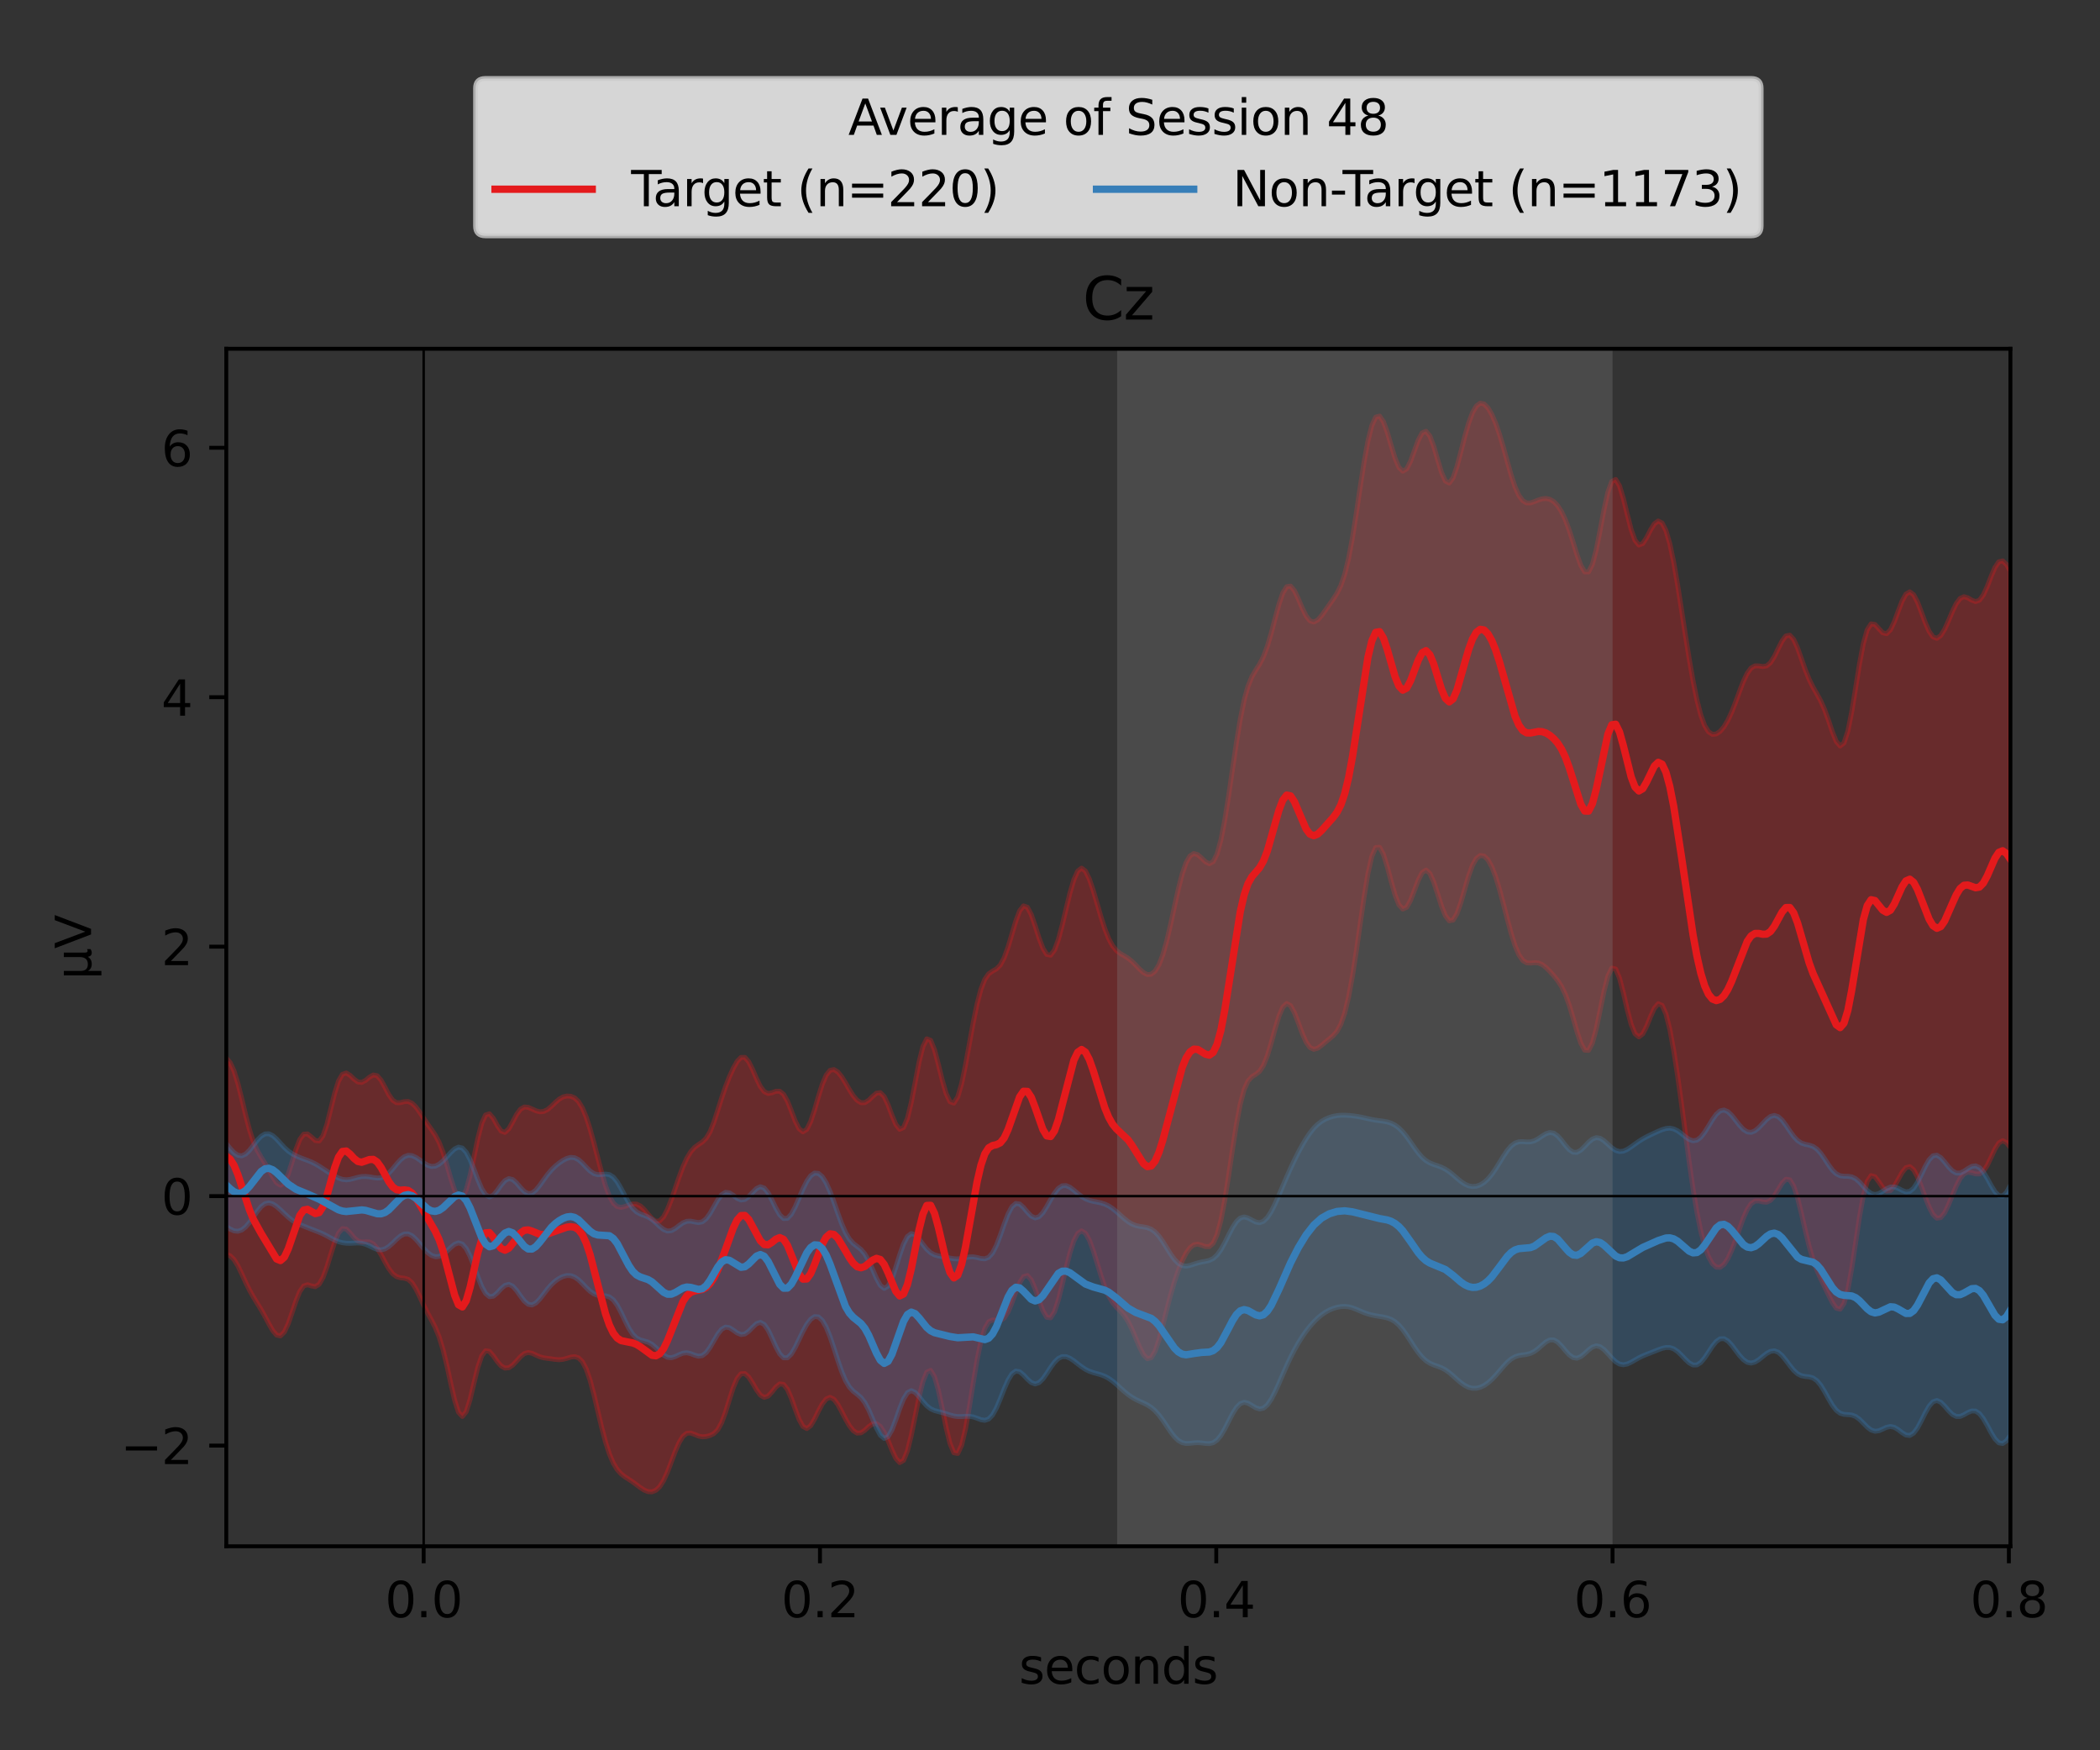 <?xml version="1.0" encoding="utf-8" standalone="no"?>
<!DOCTYPE svg PUBLIC "-//W3C//DTD SVG 1.1//EN"
  "http://www.w3.org/Graphics/SVG/1.1/DTD/svg11.dtd">
<svg xmlns:xlink="http://www.w3.org/1999/xlink" width="432pt" height="360pt" viewBox="0 0 432 360" xmlns="http://www.w3.org/2000/svg" version="1.1">
 <rect x="0" y="0" width="432" height="360" fill="#333333" stroke="none"/>
 <defs>
  <style type="text/css">*{stroke-linejoin: round; stroke-linecap: butt}</style>
 </defs>
 <g id="figure_1">
  <g id="patch_1">
   <path d="M 0 360 
L 432 360 
L 432 0 
L 0 0 
L 0 360 
z
" style="fill: none"/>
  </g>
  <g id="axes_1">
   <g id="patch_2">
    <path d="M 46.55 318.04 
L 413.57 318.04 
L 413.57 71.732 
L 46.55 71.732 
L 46.55 318.04 
z
" style="fill: none"/>
   </g>
   <g id="PolyCollection_1">
    <defs>
     <path id="m353d997cf0" d="M 46.55 -142.362 
L 46.55 -102.045 
L 47.346 -101.707 
L 48.142 -100.931 
L 48.938 -99.644 
L 49.735 -98 
L 50.531 -96.263 
L 51.327 -94.648 
L 52.123 -93.227 
L 52.919 -91.934 
L 53.715 -90.634 
L 54.511 -89.22 
L 55.308 -87.716 
L 56.104 -86.328 
L 56.9 -85.392 
L 57.696 -85.235 
L 58.492 -86.03 
L 59.288 -87.72 
L 60.084 -90.008 
L 60.881 -92.409 
L 61.677 -94.374 
L 62.473 -95.505 
L 63.269 -95.758 
L 64.065 -95.506 
L 64.861 -95.357 
L 65.657 -95.86 
L 66.453 -97.253 
L 67.25 -99.421 
L 68.046 -101.997 
L 68.842 -104.486 
L 69.638 -106.374 
L 70.434 -107.297 
L 71.23 -107.205 
L 72.026 -106.411 
L 72.823 -105.44 
L 73.619 -104.755 
L 74.415 -104.524 
L 75.211 -104.576 
L 76.007 -104.559 
L 76.803 -104.159 
L 77.599 -103.251 
L 78.396 -101.93 
L 79.192 -100.439 
L 79.988 -99.062 
L 80.784 -98.02 
L 81.58 -97.412 
L 82.376 -97.18 
L 83.172 -97.104 
L 83.969 -96.856 
L 84.765 -96.152 
L 85.561 -94.904 
L 86.357 -93.276 
L 87.153 -91.559 
L 87.949 -89.971 
L 88.745 -88.509 
L 89.542 -86.96 
L 90.338 -85.011 
L 91.134 -82.416 
L 91.93 -79.143 
L 92.726 -75.476 
L 93.522 -72.019 
L 94.318 -69.534 
L 95.115 -68.662 
L 95.911 -69.641 
L 96.707 -72.177 
L 97.503 -75.529 
L 98.299 -78.77 
L 99.095 -81.117 
L 99.891 -82.179 
L 100.688 -82.037 
L 101.484 -81.122 
L 102.28 -79.984 
L 103.076 -79.068 
L 103.872 -78.611 
L 104.668 -78.676 
L 105.464 -79.207 
L 106.26 -80.045 
L 107.057 -80.931 
L 107.853 -81.585 
L 108.649 -81.824 
L 109.445 -81.66 
L 110.241 -81.287 
L 111.037 -80.936 
L 111.833 -80.724 
L 112.63 -80.613 
L 113.426 -80.51 
L 114.222 -80.393 
L 115.018 -80.333 
L 115.814 -80.408 
L 116.61 -80.619 
L 117.406 -80.861 
L 118.203 -80.965 
L 118.999 -80.729 
L 119.795 -79.946 
L 120.591 -78.436 
L 121.387 -76.126 
L 122.183 -73.133 
L 122.979 -69.763 
L 123.776 -66.406 
L 124.572 -63.398 
L 125.368 -60.936 
L 126.164 -59.072 
L 126.96 -57.755 
L 127.756 -56.865 
L 128.552 -56.243 
L 129.349 -55.73 
L 130.145 -55.202 
L 130.941 -54.616 
L 131.737 -54.017 
L 132.533 -53.505 
L 133.329 -53.19 
L 134.125 -53.156 
L 134.922 -53.475 
L 135.718 -54.229 
L 136.514 -55.489 
L 137.31 -57.243 
L 138.106 -59.327 
L 138.902 -61.449 
L 139.698 -63.282 
L 140.495 -64.57 
L 141.291 -65.205 
L 142.087 -65.258 
L 142.883 -64.966 
L 143.679 -64.631 
L 144.475 -64.474 
L 145.271 -64.534 
L 146.067 -64.747 
L 146.864 -65.145 
L 147.66 -65.943 
L 148.456 -67.395 
L 149.252 -69.547 
L 150.048 -72.117 
L 150.844 -74.59 
L 151.64 -76.462 
L 152.437 -77.44 
L 153.233 -77.488 
L 154.029 -76.757 
L 154.825 -75.523 
L 155.621 -74.154 
L 156.417 -73.061 
L 157.213 -72.583 
L 158.01 -72.848 
L 158.806 -73.692 
L 159.602 -74.698 
L 160.398 -75.354 
L 161.194 -75.251 
L 161.99 -74.226 
L 162.786 -72.407 
L 163.583 -70.174 
L 164.379 -68.062 
L 165.175 -66.611 
L 165.971 -66.172 
L 166.767 -66.77 
L 167.563 -68.112 
L 168.359 -69.742 
L 169.156 -71.229 
L 169.952 -72.247 
L 170.748 -72.595 
L 171.544 -72.199 
L 172.34 -71.15 
L 173.136 -69.692 
L 173.932 -68.137 
L 174.729 -66.756 
L 175.525 -65.744 
L 176.321 -65.235 
L 177.117 -65.29 
L 177.913 -65.825 
L 178.709 -66.566 
L 179.505 -67.13 
L 180.302 -67.198 
L 181.098 -66.618 
L 181.894 -65.401 
L 182.69 -63.683 
L 183.486 -61.744 
L 184.282 -60.047 
L 185.078 -59.173 
L 185.874 -59.621 
L 186.671 -61.574 
L 187.467 -64.798 
L 188.263 -68.721 
L 189.059 -72.627 
L 189.855 -75.828 
L 190.651 -77.779 
L 191.447 -78.139 
L 192.244 -76.817 
L 193.04 -74.02 
L 193.836 -70.275 
L 194.632 -66.354 
L 195.428 -63.096 
L 196.224 -61.192 
L 197.02 -61.048 
L 197.817 -62.747 
L 198.613 -66.076 
L 199.409 -70.565 
L 200.205 -75.549 
L 201.001 -80.293 
L 201.797 -84.159 
L 202.593 -86.779 
L 203.39 -88.132 
L 204.186 -88.511 
L 204.982 -88.412 
L 205.778 -88.387 
L 206.574 -88.888 
L 207.37 -90.128 
L 208.166 -92.016 
L 208.963 -94.191 
L 209.759 -96.155 
L 210.555 -97.423 
L 211.351 -97.654 
L 212.147 -96.745 
L 212.943 -94.887 
L 213.739 -92.554 
L 214.536 -90.397 
L 215.332 -89.052 
L 216.128 -88.945 
L 216.924 -90.192 
L 217.72 -92.607 
L 218.516 -95.779 
L 219.312 -99.186 
L 220.109 -102.316 
L 220.905 -104.77 
L 221.701 -106.308 
L 222.497 -106.834 
L 223.293 -106.35 
L 224.089 -104.943 
L 224.885 -102.807 
L 225.681 -100.249 
L 226.478 -97.638 
L 227.274 -95.305 
L 228.07 -93.449 
L 228.866 -92.1 
L 229.662 -91.135 
L 230.458 -90.33 
L 231.254 -89.427 
L 232.051 -88.219 
L 232.847 -86.632 
L 233.643 -84.765 
L 234.439 -82.882 
L 235.235 -81.344 
L 236.031 -80.533 
L 236.827 -80.743 
L 237.624 -82.082 
L 238.42 -84.418 
L 239.216 -87.404 
L 240.012 -90.608 
L 240.808 -93.665 
L 241.604 -96.383 
L 242.4 -98.713 
L 243.197 -100.663 
L 243.993 -102.223 
L 244.789 -103.342 
L 245.585 -103.965 
L 246.381 -104.105 
L 247.177 -103.894 
L 247.973 -103.601 
L 248.77 -103.6 
L 249.566 -104.294 
L 250.362 -106.027 
L 251.158 -108.995 
L 251.954 -113.161 
L 252.75 -118.213 
L 253.546 -123.605 
L 254.343 -128.683 
L 255.139 -132.878 
L 255.935 -135.866 
L 256.731 -137.649 
L 257.527 -138.531 
L 258.323 -139.015 
L 259.119 -139.652 
L 259.915 -140.873 
L 260.712 -142.858 
L 261.508 -145.487 
L 262.304 -148.374 
L 263.1 -150.997 
L 263.896 -152.854 
L 264.692 -153.601 
L 265.488 -153.153 
L 266.285 -151.697 
L 267.081 -149.636 
L 267.877 -147.477 
L 268.673 -145.682 
L 269.469 -144.556 
L 270.265 -144.174 
L 271.061 -144.402 
L 271.858 -144.981 
L 272.654 -145.658 
L 273.45 -146.303 
L 274.246 -146.969 
L 275.042 -147.88 
L 275.838 -149.344 
L 276.634 -151.645 
L 277.431 -154.952 
L 278.227 -159.271 
L 279.023 -164.417 
L 279.819 -170.018 
L 280.615 -175.536 
L 281.411 -180.342 
L 282.207 -183.854 
L 283.004 -185.682 
L 283.8 -185.737 
L 284.596 -184.248 
L 285.392 -181.693 
L 286.188 -178.698 
L 286.984 -175.911 
L 287.78 -173.896 
L 288.577 -173.021 
L 289.373 -173.384 
L 290.169 -174.806 
L 290.965 -176.859 
L 291.761 -178.966 
L 292.557 -180.52 
L 293.353 -181.048 
L 294.15 -180.347 
L 294.946 -178.562 
L 295.742 -176.132 
L 296.538 -173.642 
L 297.334 -171.66 
L 298.13 -170.618 
L 298.926 -170.754 
L 299.722 -172.078 
L 300.519 -174.347 
L 301.315 -177.106 
L 302.111 -179.811 
L 302.907 -182.001 
L 303.703 -183.426 
L 304.499 -184.047 
L 305.295 -183.933 
L 306.092 -183.148 
L 306.888 -181.707 
L 307.684 -179.634 
L 308.48 -177.019 
L 309.276 -174.042 
L 310.072 -170.949 
L 310.868 -168.012 
L 311.665 -165.495 
L 312.461 -163.609 
L 313.257 -162.452 
L 314.053 -161.959 
L 314.849 -161.908 
L 315.645 -161.995 
L 316.441 -161.946 
L 317.238 -161.612 
L 318.034 -160.999 
L 318.83 -160.204 
L 319.626 -159.32 
L 320.422 -158.336 
L 321.218 -157.114 
L 322.014 -155.463 
L 322.811 -153.268 
L 323.607 -150.618 
L 324.403 -147.839 
L 325.199 -145.445 
L 325.995 -143.999 
L 326.791 -143.952 
L 327.587 -145.491 
L 328.384 -148.439 
L 329.18 -152.255 
L 329.976 -156.142 
L 330.772 -159.248 
L 331.568 -160.881 
L 332.364 -160.699 
L 333.16 -158.813 
L 333.957 -155.755 
L 334.753 -152.322 
L 335.549 -149.325 
L 336.345 -147.369 
L 337.141 -146.728 
L 337.937 -147.344 
L 338.733 -148.895 
L 339.529 -150.864 
L 340.326 -152.624 
L 341.122 -153.561 
L 341.918 -153.223 
L 342.714 -151.428 
L 343.51 -148.257 
L 344.306 -143.948 
L 345.102 -138.775 
L 345.899 -133.011 
L 346.695 -126.961 
L 347.491 -120.985 
L 348.287 -115.454 
L 349.083 -110.656 
L 349.879 -106.735 
L 350.675 -103.7 
L 351.472 -101.5 
L 352.268 -100.071 
L 353.064 -99.363 
L 353.86 -99.331 
L 354.656 -99.934 
L 355.452 -101.129 
L 356.248 -102.849 
L 357.045 -104.966 
L 357.841 -107.262 
L 358.637 -109.448 
L 359.433 -111.237 
L 360.229 -112.422 
L 361.025 -112.957 
L 361.821 -112.979 
L 362.618 -112.782 
L 363.414 -112.724 
L 364.21 -113.097 
L 365.006 -114.01 
L 365.802 -115.315 
L 366.598 -116.632 
L 367.394 -117.458 
L 368.191 -117.34 
L 368.987 -116.036 
L 369.783 -113.608 
L 370.579 -110.401 
L 371.375 -106.918 
L 372.171 -103.648 
L 372.967 -100.899 
L 373.764 -98.72 
L 374.56 -96.938 
L 375.356 -95.298 
L 376.152 -93.649 
L 376.948 -92.079 
L 377.744 -90.935 
L 378.54 -90.718 
L 379.336 -91.907 
L 380.133 -94.747 
L 380.929 -99.09 
L 381.725 -104.356 
L 382.521 -109.661 
L 383.317 -114.091 
L 384.113 -116.999 
L 384.909 -118.201 
L 385.706 -117.975 
L 386.502 -116.922 
L 387.298 -115.742 
L 388.094 -115.028 
L 388.89 -115.112 
L 389.686 -115.998 
L 390.482 -117.392 
L 391.279 -118.827 
L 392.075 -119.827 
L 392.871 -120.053 
L 393.667 -119.388 
L 394.463 -117.93 
L 395.259 -115.936 
L 396.055 -113.746 
L 396.852 -111.721 
L 397.648 -110.198 
L 398.444 -109.435 
L 399.24 -109.564 
L 400.036 -110.544 
L 400.832 -112.172 
L 401.628 -114.125 
L 402.425 -116.039 
L 403.221 -117.587 
L 404.017 -118.555 
L 404.813 -118.905 
L 405.609 -118.795 
L 406.405 -118.547 
L 407.201 -118.545 
L 407.998 -119.093 
L 408.794 -120.285 
L 409.59 -121.939 
L 410.386 -123.647 
L 411.182 -124.917 
L 411.978 -125.384 
L 412.774 -124.978 
L 413.57 -123.981 
L 413.57 -242.551 
L 413.57 -242.551 
L 412.774 -243.879 
L 411.978 -244.64 
L 411.182 -244.451 
L 410.386 -243.278 
L 409.59 -241.413 
L 408.794 -239.35 
L 407.998 -237.607 
L 407.201 -236.547 
L 406.405 -236.262 
L 405.609 -236.559 
L 404.813 -237.043 
L 404.017 -237.27 
L 403.221 -236.906 
L 402.425 -235.841 
L 401.628 -234.208 
L 400.832 -232.32 
L 400.036 -230.559 
L 399.24 -229.27 
L 398.444 -228.705 
L 397.648 -228.993 
L 396.852 -230.128 
L 396.055 -231.938 
L 395.259 -234.096 
L 394.463 -236.159 
L 393.667 -237.671 
L 392.871 -238.27 
L 392.075 -237.797 
L 391.279 -236.348 
L 390.482 -234.278 
L 389.686 -232.123 
L 388.89 -230.447 
L 388.094 -229.661 
L 387.298 -229.85 
L 386.502 -230.699 
L 385.706 -231.563 
L 384.909 -231.683 
L 384.113 -230.454 
L 383.317 -227.638 
L 382.521 -223.45 
L 381.725 -218.494 
L 380.929 -213.605 
L 380.133 -209.631 
L 379.336 -207.204 
L 378.54 -206.563 
L 377.744 -207.502 
L 376.948 -209.474 
L 376.152 -211.822 
L 375.356 -214.015 
L 374.56 -215.811 
L 373.764 -217.27 
L 372.967 -218.655 
L 372.171 -220.263 
L 371.375 -222.246 
L 370.579 -224.51 
L 369.783 -226.73 
L 368.987 -228.468 
L 368.191 -229.347 
L 367.394 -229.204 
L 366.598 -228.161 
L 365.802 -226.584 
L 365.006 -224.955 
L 364.21 -223.698 
L 363.414 -223.031 
L 362.618 -222.904 
L 361.821 -223.038 
L 361.025 -223.049 
L 360.229 -222.601 
L 359.433 -221.525 
L 358.637 -219.856 
L 357.841 -217.795 
L 357.045 -215.618 
L 356.248 -213.581 
L 355.452 -211.855 
L 354.656 -210.517 
L 353.86 -209.576 
L 353.064 -209.037 
L 352.268 -208.957 
L 351.472 -209.472 
L 350.675 -210.757 
L 349.879 -212.942 
L 349.083 -216.042 
L 348.287 -219.952 
L 347.491 -224.501 
L 346.695 -229.487 
L 345.899 -234.672 
L 345.102 -239.752 
L 344.306 -244.361 
L 343.51 -248.149 
L 342.714 -250.869 
L 341.918 -252.422 
L 341.122 -252.84 
L 340.326 -252.267 
L 339.529 -250.981 
L 338.733 -249.43 
L 337.937 -248.208 
L 337.141 -247.899 
L 336.345 -248.868 
L 335.549 -251.103 
L 334.753 -254.193 
L 333.957 -257.444 
L 333.16 -260.071 
L 332.364 -261.386 
L 331.568 -260.972 
L 330.772 -258.795 
L 329.976 -255.24 
L 329.18 -251.023 
L 328.384 -247.004 
L 327.587 -243.955 
L 326.791 -242.371 
L 325.995 -242.37 
L 325.199 -243.714 
L 324.403 -245.931 
L 323.607 -248.495 
L 322.811 -250.971 
L 322.014 -253.101 
L 321.218 -254.781 
L 320.422 -256.01 
L 319.626 -256.834 
L 318.83 -257.305 
L 318.034 -257.477 
L 317.238 -257.403 
L 316.441 -257.152 
L 315.645 -256.823 
L 314.849 -256.563 
L 314.053 -256.557 
L 313.257 -257.009 
L 312.461 -258.089 
L 311.665 -259.872 
L 310.868 -262.28 
L 310.072 -265.085 
L 309.276 -267.968 
L 308.48 -270.642 
L 307.684 -272.928 
L 306.888 -274.761 
L 306.092 -276.111 
L 305.295 -276.916 
L 304.499 -277.072 
L 303.703 -276.482 
L 302.907 -275.101 
L 302.111 -272.96 
L 301.315 -270.193 
L 300.519 -267.076 
L 299.722 -264.065 
L 298.926 -261.741 
L 298.13 -260.646 
L 297.334 -261.057 
L 296.538 -262.84 
L 295.742 -265.466 
L 294.946 -268.197 
L 294.15 -270.309 
L 293.353 -271.294 
L 292.557 -270.962 
L 291.761 -269.48 
L 290.965 -267.315 
L 290.169 -265.122 
L 289.373 -263.551 
L 288.577 -263.075 
L 287.78 -263.865 
L 286.984 -265.769 
L 286.188 -268.365 
L 285.392 -271.067 
L 284.596 -273.259 
L 283.8 -274.418 
L 283.004 -274.202 
L 282.207 -272.482 
L 281.411 -269.327 
L 280.615 -264.988 
L 279.819 -259.873 
L 279.023 -254.513 
L 278.227 -249.469 
L 277.431 -245.192 
L 276.634 -241.91 
L 275.838 -239.584 
L 275.042 -237.969 
L 274.246 -236.738 
L 273.45 -235.617 
L 272.654 -234.476 
L 271.858 -233.364 
L 271.061 -232.472 
L 270.265 -232.055 
L 269.469 -232.322 
L 268.673 -233.337 
L 267.877 -234.959 
L 267.081 -236.84 
L 266.285 -238.5 
L 265.488 -239.449 
L 264.692 -239.332 
L 263.896 -238.034 
L 263.1 -235.727 
L 262.304 -232.81 
L 261.508 -229.781 
L 260.712 -227.082 
L 259.915 -224.962 
L 259.119 -223.408 
L 258.323 -222.163 
L 257.527 -220.799 
L 256.731 -218.856 
L 255.935 -215.984 
L 255.139 -212.06 
L 254.343 -207.22 
L 253.546 -201.822 
L 252.75 -196.354 
L 251.954 -191.334 
L 251.158 -187.223 
L 250.362 -184.335 
L 249.566 -182.761 
L 248.77 -182.349 
L 247.973 -182.751 
L 247.177 -183.52 
L 246.381 -184.211 
L 245.585 -184.446 
L 244.789 -183.943 
L 243.993 -182.547 
L 243.197 -180.238 
L 242.4 -177.151 
L 241.604 -173.566 
L 240.808 -169.869 
L 240.012 -166.461 
L 239.216 -163.651 
L 238.42 -161.583 
L 237.624 -160.263 
L 236.827 -159.62 
L 236.031 -159.556 
L 235.235 -159.954 
L 234.439 -160.662 
L 233.643 -161.494 
L 232.847 -162.281 
L 232.051 -162.92 
L 231.254 -163.416 
L 230.458 -163.878 
L 229.662 -164.495 
L 228.866 -165.47 
L 228.07 -166.953 
L 227.274 -168.982 
L 226.478 -171.46 
L 225.681 -174.184 
L 224.885 -176.878 
L 224.089 -179.214 
L 223.293 -180.84 
L 222.497 -181.44 
L 221.701 -180.836 
L 220.905 -179.055 
L 220.109 -176.338 
L 219.312 -173.073 
L 218.516 -169.723 
L 217.72 -166.758 
L 216.924 -164.595 
L 216.128 -163.533 
L 215.332 -163.69 
L 214.536 -164.975 
L 213.739 -167.097 
L 212.943 -169.592 
L 212.147 -171.883 
L 211.351 -173.386 
L 210.555 -173.678 
L 209.759 -172.652 
L 208.963 -170.549 
L 208.166 -167.872 
L 207.37 -165.196 
L 206.574 -162.996 
L 205.778 -161.514 
L 204.982 -160.706 
L 204.186 -160.261 
L 203.39 -159.709 
L 202.593 -158.577 
L 201.797 -156.55 
L 201.001 -153.534 
L 200.205 -149.67 
L 199.409 -145.298 
L 198.613 -140.916 
L 197.817 -137.103 
L 197.02 -134.385 
L 196.224 -133.116 
L 195.428 -133.4 
L 194.632 -135.094 
L 193.836 -137.837 
L 193.04 -141.072 
L 192.244 -144.067 
L 191.447 -146.032 
L 190.651 -146.334 
L 189.855 -144.738 
L 189.059 -141.519 
L 188.263 -137.389 
L 187.467 -133.267 
L 186.671 -129.986 
L 185.874 -128.083 
L 185.078 -127.726 
L 184.282 -128.73 
L 183.486 -130.625 
L 182.69 -132.754 
L 181.894 -134.447 
L 181.098 -135.262 
L 180.302 -135.161 
L 179.505 -134.478 
L 178.709 -133.699 
L 177.913 -133.211 
L 177.117 -133.195 
L 176.321 -133.683 
L 175.525 -134.623 
L 174.729 -135.885 
L 173.932 -137.268 
L 173.136 -138.547 
L 172.34 -139.52 
L 171.544 -140.013 
L 170.748 -139.844 
L 169.952 -138.844 
L 169.156 -136.978 
L 168.359 -134.456 
L 167.563 -131.722 
L 166.767 -129.318 
L 165.971 -127.713 
L 165.175 -127.203 
L 164.379 -127.848 
L 163.583 -129.441 
L 162.786 -131.522 
L 161.99 -133.51 
L 161.194 -134.921 
L 160.398 -135.555 
L 159.602 -135.539 
L 158.806 -135.237 
L 158.01 -135.093 
L 157.213 -135.468 
L 156.417 -136.522 
L 155.621 -138.152 
L 154.825 -140.01 
L 154.029 -141.61 
L 153.233 -142.515 
L 152.437 -142.512 
L 151.64 -141.679 
L 150.844 -140.272 
L 150.048 -138.519 
L 149.252 -136.49 
L 148.456 -134.175 
L 147.66 -131.66 
L 146.864 -129.222 
L 146.067 -127.223 
L 145.271 -125.879 
L 144.475 -125.105 
L 143.679 -124.586 
L 142.883 -123.99 
L 142.087 -123.089 
L 141.291 -121.776 
L 140.495 -120.029 
L 139.698 -117.909 
L 138.902 -115.578 
L 138.106 -113.271 
L 137.31 -111.245 
L 136.514 -109.73 
L 135.718 -108.895 
L 134.922 -108.799 
L 134.125 -109.34 
L 133.329 -110.256 
L 132.533 -111.219 
L 131.737 -111.959 
L 130.941 -112.339 
L 130.145 -112.366 
L 129.349 -112.147 
L 128.552 -111.847 
L 127.756 -111.667 
L 126.96 -111.831 
L 126.164 -112.55 
L 125.368 -113.968 
L 124.572 -116.099 
L 123.776 -118.803 
L 122.979 -121.834 
L 122.183 -124.912 
L 121.387 -127.784 
L 120.591 -130.244 
L 119.795 -132.149 
L 118.999 -133.443 
L 118.203 -134.189 
L 117.406 -134.525 
L 116.61 -134.574 
L 115.814 -134.375 
L 115.018 -133.917 
L 114.222 -133.23 
L 113.426 -132.451 
L 112.63 -131.784 
L 111.833 -131.392 
L 111.037 -131.327 
L 110.241 -131.538 
L 109.445 -131.905 
L 108.649 -132.247 
L 107.853 -132.312 
L 107.057 -131.845 
L 106.26 -130.752 
L 105.464 -129.245 
L 104.668 -127.828 
L 103.872 -127.088 
L 103.076 -127.37 
L 102.28 -128.532 
L 101.484 -129.98 
L 100.688 -130.917 
L 99.891 -130.672 
L 99.095 -128.938 
L 98.299 -125.873 
L 97.503 -122.046 
L 96.707 -118.252 
L 95.911 -115.286 
L 95.115 -113.716 
L 94.318 -113.752 
L 93.522 -115.221 
L 92.726 -117.649 
L 91.93 -120.423 
L 91.134 -122.987 
L 90.338 -125.023 
L 89.542 -126.519 
L 88.745 -127.695 
L 87.949 -128.811 
L 87.153 -129.999 
L 86.357 -131.218 
L 85.561 -132.308 
L 84.765 -133.087 
L 83.969 -133.445 
L 83.172 -133.413 
L 82.376 -133.208 
L 81.58 -133.191 
L 80.784 -133.698 
L 79.988 -134.833 
L 79.192 -136.363 
L 78.396 -137.819 
L 77.599 -138.737 
L 76.803 -138.902 
L 76.007 -138.45 
L 75.211 -137.787 
L 74.415 -137.367 
L 73.619 -137.461 
L 72.823 -138.043 
L 72.026 -138.814 
L 71.23 -139.308 
L 70.434 -139.034 
L 69.638 -137.649 
L 68.842 -135.139 
L 68.046 -131.917 
L 67.25 -128.742 
L 66.453 -126.399 
L 65.657 -125.326 
L 64.861 -125.419 
L 64.065 -126.135 
L 63.269 -126.771 
L 62.473 -126.719 
L 61.677 -125.648 
L 60.881 -123.601 
L 60.084 -120.998 
L 59.288 -118.51 
L 58.492 -116.795 
L 57.696 -116.217 
L 56.9 -116.718 
L 56.104 -117.917 
L 55.308 -119.358 
L 54.511 -120.732 
L 53.715 -122.002 
L 52.919 -123.377 
L 52.123 -125.173 
L 51.327 -127.614 
L 50.531 -130.664 
L 49.735 -134.003 
L 48.938 -137.162 
L 48.142 -139.717 
L 47.346 -141.441 
L 46.55 -142.362 
z
" style="stroke: #e41a1c; stroke-opacity: 0.3"/>
    </defs>
    <g clip-path="url(#pbd4b9669ac)">
     <use xlink:href="#m353d997cf0" x="0" y="360" style="fill: #e41a1c; fill-opacity: 0.3; stroke: #e41a1c; stroke-opacity: 0.3"/>
    </g>
   </g>
   <g id="PolyCollection_2">
    <defs>
     <path id="mafea073d5f" d="M 46.55 -124.764 
L 46.55 -107.75 
L 47.346 -107.204 
L 48.142 -106.835 
L 48.938 -106.749 
L 49.735 -107.013 
L 50.531 -107.635 
L 51.327 -108.567 
L 52.123 -109.694 
L 52.919 -110.84 
L 53.715 -111.804 
L 54.511 -112.416 
L 55.308 -112.596 
L 56.104 -112.373 
L 56.9 -111.849 
L 57.696 -111.151 
L 58.492 -110.388 
L 59.288 -109.651 
L 60.084 -109.014 
L 60.881 -108.511 
L 61.677 -108.127 
L 62.473 -107.803 
L 63.269 -107.491 
L 64.065 -107.176 
L 64.861 -106.867 
L 65.657 -106.557 
L 66.453 -106.21 
L 67.25 -105.803 
L 68.046 -105.36 
L 68.842 -104.943 
L 69.638 -104.614 
L 70.434 -104.397 
L 71.23 -104.288 
L 72.026 -104.272 
L 72.823 -104.313 
L 73.619 -104.346 
L 74.415 -104.285 
L 75.211 -104.074 
L 76.007 -103.725 
L 76.803 -103.327 
L 77.599 -103.016 
L 78.396 -102.921 
L 79.192 -103.121 
L 79.988 -103.616 
L 80.784 -104.324 
L 81.58 -105.102 
L 82.376 -105.775 
L 83.172 -106.184 
L 83.969 -106.212 
L 84.765 -105.83 
L 85.561 -105.104 
L 86.357 -104.179 
L 87.153 -103.226 
L 87.949 -102.398 
L 88.745 -101.805 
L 89.542 -101.52 
L 90.338 -101.583 
L 91.134 -101.987 
L 91.93 -102.652 
L 92.726 -103.42 
L 93.522 -104.072 
L 94.318 -104.37 
L 95.115 -104.112 
L 95.911 -103.186 
L 96.707 -101.614 
L 97.503 -99.573 
L 98.299 -97.373 
L 99.095 -95.389 
L 99.891 -93.963 
L 100.688 -93.298 
L 101.484 -93.396 
L 102.28 -94.055 
L 103.076 -94.924 
L 103.872 -95.617 
L 104.668 -95.834 
L 105.464 -95.457 
L 106.26 -94.577 
L 107.057 -93.451 
L 107.853 -92.407 
L 108.649 -91.732 
L 109.445 -91.592 
L 110.241 -91.994 
L 111.037 -92.808 
L 111.833 -93.832 
L 112.63 -94.866 
L 113.426 -95.775 
L 114.222 -96.504 
L 115.018 -97.055 
L 115.814 -97.439 
L 116.61 -97.641 
L 117.406 -97.62 
L 118.203 -97.333 
L 118.999 -96.776 
L 119.795 -96.013 
L 120.591 -95.171 
L 121.387 -94.408 
L 122.183 -93.86 
L 122.979 -93.581 
L 123.776 -93.509 
L 124.572 -93.476 
L 125.368 -93.255 
L 126.164 -92.646 
L 126.96 -91.56 
L 127.756 -90.071 
L 128.552 -88.397 
L 129.349 -86.823 
L 130.145 -85.588 
L 130.941 -84.798 
L 131.737 -84.393 
L 132.533 -84.184 
L 133.329 -83.942 
L 134.125 -83.499 
L 134.922 -82.819 
L 135.718 -82.014 
L 136.514 -81.284 
L 137.31 -80.828 
L 138.106 -80.742 
L 138.902 -80.978 
L 139.698 -81.362 
L 140.495 -81.678 
L 141.291 -81.761 
L 142.087 -81.584 
L 142.883 -81.27 
L 143.679 -81.051 
L 144.475 -81.171 
L 145.271 -81.783 
L 146.067 -82.872 
L 146.864 -84.247 
L 147.66 -85.596 
L 148.456 -86.597 
L 149.252 -87.042 
L 150.048 -86.919 
L 150.844 -86.414 
L 151.64 -85.837 
L 152.437 -85.503 
L 153.233 -85.617 
L 154.029 -86.186 
L 154.825 -87.01 
L 155.621 -87.743 
L 156.417 -88.018 
L 157.213 -87.589 
L 158.01 -86.437 
L 158.806 -84.781 
L 159.602 -83.005 
L 160.398 -81.538 
L 161.194 -80.722 
L 161.99 -80.721 
L 162.786 -81.498 
L 163.583 -82.853 
L 164.379 -84.5 
L 165.175 -86.157 
L 165.971 -87.596 
L 166.767 -88.65 
L 167.563 -89.195 
L 168.359 -89.138 
L 169.156 -88.419 
L 169.952 -87.037 
L 170.748 -85.076 
L 171.544 -82.72 
L 172.34 -80.237 
L 173.136 -77.927 
L 173.932 -76.044 
L 174.729 -74.707 
L 175.525 -73.85 
L 176.321 -73.234 
L 177.117 -72.541 
L 177.913 -71.499 
L 178.709 -69.999 
L 179.505 -68.156 
L 180.302 -66.284 
L 181.098 -64.813 
L 181.894 -64.146 
L 182.69 -64.518 
L 183.486 -65.898 
L 184.282 -67.979 
L 185.078 -70.274 
L 185.874 -72.261 
L 186.671 -73.546 
L 187.467 -73.965 
L 188.263 -73.607 
L 189.059 -72.75 
L 189.855 -71.736 
L 190.651 -70.85 
L 191.447 -70.234 
L 192.244 -69.872 
L 193.04 -69.654 
L 193.836 -69.459 
L 194.632 -69.224 
L 195.428 -68.965 
L 196.224 -68.749 
L 197.02 -68.637 
L 197.817 -68.639 
L 198.613 -68.694 
L 199.409 -68.698 
L 200.205 -68.567 
L 201.001 -68.294 
L 201.797 -67.99 
L 202.593 -67.858 
L 203.39 -68.13 
L 204.186 -68.974 
L 204.982 -70.413 
L 205.778 -72.295 
L 206.574 -74.323 
L 207.37 -76.14 
L 208.166 -77.426 
L 208.963 -77.996 
L 209.759 -77.856 
L 210.555 -77.197 
L 211.351 -76.339 
L 212.147 -75.63 
L 212.943 -75.345 
L 213.739 -75.609 
L 214.536 -76.388 
L 215.332 -77.512 
L 216.128 -78.738 
L 216.924 -79.826 
L 217.72 -80.598 
L 218.516 -80.97 
L 219.312 -80.956 
L 220.109 -80.634 
L 220.905 -80.107 
L 221.701 -79.488 
L 222.497 -78.877 
L 223.293 -78.354 
L 224.089 -77.96 
L 224.885 -77.68 
L 225.681 -77.462 
L 226.478 -77.232 
L 227.274 -76.926 
L 228.07 -76.5 
L 228.866 -75.941 
L 229.662 -75.272 
L 230.458 -74.545 
L 231.254 -73.827 
L 232.051 -73.174 
L 232.847 -72.619 
L 233.643 -72.161 
L 234.439 -71.778 
L 235.235 -71.422 
L 236.031 -71.027 
L 236.827 -70.519 
L 237.624 -69.836 
L 238.42 -68.947 
L 239.216 -67.874 
L 240.012 -66.69 
L 240.808 -65.515 
L 241.604 -64.485 
L 242.4 -63.718 
L 243.197 -63.267 
L 243.993 -63.105 
L 244.789 -63.136 
L 245.585 -63.229 
L 246.381 -63.273 
L 247.177 -63.222 
L 247.973 -63.116 
L 248.77 -63.073 
L 249.566 -63.251 
L 250.362 -63.79 
L 251.158 -64.758 
L 251.954 -66.106 
L 252.75 -67.672 
L 253.546 -69.216 
L 254.343 -70.487 
L 255.139 -71.296 
L 255.935 -71.574 
L 256.731 -71.389 
L 257.527 -70.93 
L 258.323 -70.448 
L 259.119 -70.196 
L 259.915 -70.363 
L 260.712 -71.034 
L 261.508 -72.186 
L 262.304 -73.713 
L 263.1 -75.469 
L 263.896 -77.308 
L 264.692 -79.114 
L 265.488 -80.811 
L 266.285 -82.366 
L 267.081 -83.774 
L 267.877 -85.042 
L 268.673 -86.18 
L 269.469 -87.196 
L 270.265 -88.094 
L 271.061 -88.876 
L 271.858 -89.544 
L 272.654 -90.096 
L 273.45 -90.535 
L 274.246 -90.87 
L 275.042 -91.11 
L 275.838 -91.256 
L 276.634 -91.294 
L 277.431 -91.207 
L 278.227 -90.996 
L 279.023 -90.689 
L 279.819 -90.342 
L 280.615 -90.011 
L 281.411 -89.736 
L 282.207 -89.526 
L 283.004 -89.369 
L 283.8 -89.24 
L 284.596 -89.106 
L 285.392 -88.919 
L 286.188 -88.62 
L 286.984 -88.144 
L 287.78 -87.445 
L 288.577 -86.514 
L 289.373 -85.392 
L 290.169 -84.162 
L 290.965 -82.93 
L 291.761 -81.799 
L 292.557 -80.847 
L 293.353 -80.118 
L 294.15 -79.605 
L 294.946 -79.257 
L 295.742 -78.98 
L 296.538 -78.67 
L 297.334 -78.247 
L 298.13 -77.683 
L 298.926 -77.006 
L 299.722 -76.287 
L 300.519 -75.609 
L 301.315 -75.048 
L 302.111 -74.656 
L 302.907 -74.458 
L 303.703 -74.458 
L 304.499 -74.649 
L 305.295 -75.022 
L 306.092 -75.565 
L 306.888 -76.265 
L 307.684 -77.096 
L 308.48 -78.013 
L 309.276 -78.945 
L 310.072 -79.798 
L 310.868 -80.481 
L 311.665 -80.943 
L 312.461 -81.197 
L 313.257 -81.32 
L 314.053 -81.427 
L 314.849 -81.637 
L 315.645 -82.032 
L 316.441 -82.626 
L 317.238 -83.336 
L 318.034 -83.996 
L 318.83 -84.404 
L 319.626 -84.407 
L 320.422 -83.963 
L 321.218 -83.164 
L 322.014 -82.209 
L 322.811 -81.339 
L 323.607 -80.771 
L 324.403 -80.642 
L 325.199 -80.961 
L 325.995 -81.603 
L 326.791 -82.346 
L 327.587 -82.941 
L 328.384 -83.189 
L 329.18 -83 
L 329.976 -82.414 
L 330.772 -81.574 
L 331.568 -80.679 
L 332.364 -79.921 
L 333.16 -79.44 
L 333.957 -79.292 
L 334.753 -79.447 
L 335.549 -79.812 
L 336.345 -80.269 
L 337.141 -80.718 
L 337.937 -81.106 
L 338.733 -81.436 
L 339.529 -81.741 
L 340.326 -82.053 
L 341.122 -82.373 
L 341.918 -82.663 
L 342.714 -82.846 
L 343.51 -82.838 
L 344.306 -82.569 
L 345.102 -82.024 
L 345.899 -81.263 
L 346.695 -80.42 
L 347.491 -79.683 
L 348.287 -79.248 
L 349.083 -79.258 
L 349.879 -79.766 
L 350.675 -80.705 
L 351.472 -81.901 
L 352.268 -83.111 
L 353.064 -84.087 
L 353.86 -84.634 
L 354.656 -84.658 
L 355.452 -84.181 
L 356.248 -83.323 
L 357.045 -82.267 
L 357.841 -81.213 
L 358.637 -80.346 
L 359.433 -79.799 
L 360.229 -79.637 
L 361.025 -79.848 
L 361.821 -80.345 
L 362.618 -80.99 
L 363.414 -81.616 
L 364.21 -82.053 
L 365.006 -82.164 
L 365.802 -81.871 
L 366.598 -81.184 
L 367.394 -80.21 
L 368.191 -79.132 
L 368.987 -78.154 
L 369.783 -77.437 
L 370.579 -77.037 
L 371.375 -76.885 
L 372.171 -76.806 
L 372.967 -76.58 
L 373.764 -76.025 
L 374.56 -75.065 
L 375.356 -73.767 
L 376.152 -72.32 
L 376.948 -70.972 
L 377.744 -69.941 
L 378.54 -69.328 
L 379.336 -69.085 
L 380.133 -69.038 
L 380.929 -68.957 
L 381.725 -68.659 
L 382.521 -68.077 
L 383.317 -67.289 
L 384.113 -66.484 
L 384.909 -65.875 
L 385.706 -65.612 
L 386.502 -65.714 
L 387.298 -66.059 
L 388.094 -66.427 
L 388.89 -66.596 
L 389.686 -66.431 
L 390.482 -65.951 
L 391.279 -65.329 
L 392.075 -64.839 
L 392.871 -64.751 
L 393.667 -65.24 
L 394.463 -66.31 
L 395.259 -67.794 
L 396.055 -69.398 
L 396.852 -70.788 
L 397.648 -71.686 
L 398.444 -71.945 
L 399.24 -71.589 
L 400.036 -70.802 
L 400.832 -69.869 
L 401.628 -69.085 
L 402.425 -68.663 
L 403.221 -68.667 
L 404.017 -69.005 
L 404.813 -69.466 
L 405.609 -69.796 
L 406.405 -69.768 
L 407.201 -69.246 
L 407.998 -68.224 
L 408.794 -66.839 
L 409.59 -65.346 
L 410.386 -64.052 
L 411.182 -63.241 
L 411.978 -63.096 
L 412.774 -63.661 
L 413.57 -64.831 
L 413.57 -116.209 
L 413.57 -116.209 
L 412.774 -114.741 
L 411.978 -113.993 
L 411.182 -114.075 
L 410.386 -114.891 
L 409.59 -116.191 
L 408.794 -117.649 
L 407.998 -118.946 
L 407.201 -119.84 
L 406.405 -120.212 
L 405.609 -120.089 
L 404.813 -119.634 
L 404.017 -119.096 
L 403.221 -118.732 
L 402.425 -118.737 
L 401.628 -119.183 
L 400.832 -120.004 
L 400.036 -121.003 
L 399.24 -121.898 
L 398.444 -122.395 
L 397.648 -122.277 
L 396.852 -121.472 
L 396.055 -120.098 
L 395.259 -118.433 
L 394.463 -116.83 
L 393.667 -115.61 
L 392.871 -114.955 
L 392.075 -114.864 
L 391.279 -115.166 
L 390.482 -115.592 
L 389.686 -115.875 
L 388.89 -115.85 
L 388.094 -115.504 
L 387.298 -114.976 
L 386.502 -114.498 
L 385.706 -114.301 
L 384.909 -114.518 
L 384.113 -115.135 
L 383.317 -115.997 
L 382.521 -116.876 
L 381.725 -117.561 
L 380.929 -117.945 
L 380.133 -118.061 
L 379.336 -118.065 
L 378.54 -118.173 
L 377.744 -118.571 
L 376.948 -119.341 
L 376.152 -120.423 
L 375.356 -121.645 
L 374.56 -122.784 
L 373.764 -123.66 
L 372.967 -124.2 
L 372.171 -124.467 
L 371.375 -124.629 
L 370.579 -124.892 
L 369.783 -125.419 
L 368.987 -126.268 
L 368.191 -127.37 
L 367.394 -128.555 
L 366.598 -129.606 
L 365.802 -130.323 
L 365.006 -130.582 
L 364.21 -130.36 
L 363.414 -129.747 
L 362.618 -128.912 
L 361.821 -128.067 
L 361.025 -127.411 
L 360.229 -127.094 
L 359.433 -127.193 
L 358.637 -127.706 
L 357.841 -128.553 
L 357.045 -129.582 
L 356.248 -130.587 
L 355.452 -131.352 
L 354.656 -131.692 
L 353.86 -131.508 
L 353.064 -130.806 
L 352.268 -129.7 
L 351.472 -128.391 
L 350.675 -127.116 
L 349.879 -126.099 
L 349.083 -125.495 
L 348.287 -125.359 
L 347.491 -125.635 
L 346.695 -126.187 
L 345.899 -126.836 
L 345.102 -127.417 
L 344.306 -127.81 
L 343.51 -127.963 
L 342.714 -127.89 
L 341.918 -127.651 
L 341.122 -127.32 
L 340.326 -126.957 
L 339.529 -126.584 
L 338.733 -126.191 
L 337.937 -125.752 
L 337.141 -125.249 
L 336.345 -124.688 
L 335.549 -124.11 
L 334.753 -123.591 
L 333.957 -123.236 
L 333.16 -123.149 
L 332.364 -123.386 
L 331.568 -123.925 
L 330.772 -124.649 
L 329.976 -125.368 
L 329.18 -125.876 
L 328.384 -126.013 
L 327.587 -125.718 
L 326.791 -125.056 
L 325.995 -124.212 
L 325.199 -123.438 
L 324.403 -122.983 
L 323.607 -123.01 
L 322.811 -123.541 
L 322.014 -124.445 
L 321.218 -125.479 
L 320.422 -126.376 
L 319.626 -126.934 
L 318.83 -127.068 
L 318.034 -126.822 
L 317.238 -126.335 
L 316.441 -125.791 
L 315.645 -125.362 
L 314.849 -125.144 
L 314.053 -125.124 
L 313.257 -125.186 
L 312.461 -125.16 
L 311.665 -124.891 
L 310.868 -124.294 
L 310.072 -123.369 
L 309.276 -122.194 
L 308.48 -120.894 
L 307.684 -119.61 
L 306.888 -118.457 
L 306.092 -117.509 
L 305.295 -116.789 
L 304.499 -116.296 
L 303.703 -116.019 
L 302.907 -115.955 
L 302.111 -116.105 
L 301.315 -116.465 
L 300.519 -117.003 
L 299.722 -117.66 
L 298.926 -118.353 
L 298.13 -118.995 
L 297.334 -119.523 
L 296.538 -119.921 
L 295.742 -120.219 
L 294.946 -120.484 
L 294.15 -120.807 
L 293.353 -121.279 
L 292.557 -121.964 
L 291.761 -122.873 
L 290.965 -123.952 
L 290.169 -125.103 
L 289.373 -126.214 
L 288.577 -127.192 
L 287.78 -127.985 
L 286.984 -128.578 
L 286.188 -128.983 
L 285.392 -129.236 
L 284.596 -129.386 
L 283.8 -129.49 
L 283.004 -129.599 
L 282.207 -129.74 
L 281.411 -129.913 
L 280.615 -130.096 
L 279.819 -130.263 
L 279.023 -130.4 
L 278.227 -130.505 
L 277.431 -130.58 
L 276.634 -130.622 
L 275.838 -130.616 
L 275.042 -130.543 
L 274.246 -130.39 
L 273.45 -130.15 
L 272.654 -129.813 
L 271.858 -129.356 
L 271.061 -128.746 
L 270.265 -127.952 
L 269.469 -126.962 
L 268.673 -125.784 
L 267.877 -124.445 
L 267.081 -122.973 
L 266.285 -121.388 
L 265.488 -119.701 
L 264.692 -117.918 
L 263.896 -116.063 
L 263.1 -114.19 
L 262.304 -112.396 
L 261.508 -110.812 
L 260.712 -109.577 
L 259.915 -108.799 
L 259.119 -108.513 
L 258.323 -108.656 
L 257.527 -109.062 
L 256.731 -109.494 
L 255.935 -109.699 
L 255.139 -109.475 
L 254.343 -108.731 
L 253.546 -107.512 
L 252.75 -105.986 
L 251.954 -104.389 
L 251.158 -102.957 
L 250.362 -101.857 
L 249.566 -101.143 
L 248.77 -100.757 
L 247.973 -100.569 
L 247.177 -100.431 
L 246.381 -100.242 
L 245.585 -99.983 
L 244.789 -99.721 
L 243.993 -99.581 
L 243.197 -99.693 
L 242.4 -100.146 
L 241.604 -100.958 
L 240.808 -102.064 
L 240.012 -103.335 
L 239.216 -104.609 
L 238.42 -105.732 
L 237.624 -106.598 
L 236.827 -107.171 
L 236.031 -107.489 
L 235.235 -107.643 
L 234.439 -107.754 
L 233.643 -107.932 
L 232.847 -108.254 
L 232.051 -108.744 
L 231.254 -109.373 
L 230.458 -110.081 
L 229.662 -110.791 
L 228.866 -111.434 
L 228.07 -111.957 
L 227.274 -112.338 
L 226.478 -112.588 
L 225.681 -112.756 
L 224.885 -112.908 
L 224.089 -113.116 
L 223.293 -113.439 
L 222.497 -113.91 
L 221.701 -114.519 
L 220.905 -115.193 
L 220.109 -115.793 
L 219.312 -116.148 
L 218.516 -116.104 
L 217.72 -115.578 
L 216.924 -114.588 
L 216.128 -113.266 
L 215.332 -111.834 
L 214.536 -110.57 
L 213.739 -109.734 
L 212.943 -109.494 
L 212.147 -109.863 
L 211.351 -110.682 
L 210.555 -111.639 
L 209.759 -112.354 
L 208.963 -112.473 
L 208.166 -111.786 
L 207.37 -110.292 
L 206.574 -108.216 
L 205.778 -105.935 
L 204.982 -103.86 
L 204.186 -102.303 
L 203.39 -101.398 
L 202.593 -101.083 
L 201.797 -101.154 
L 201.001 -101.357 
L 200.205 -101.492 
L 199.409 -101.471 
L 198.613 -101.324 
L 197.817 -101.155 
L 197.02 -101.066 
L 196.224 -101.102 
L 195.428 -101.235 
L 194.632 -101.399 
L 193.836 -101.541 
L 193.04 -101.679 
L 192.244 -101.901 
L 191.447 -102.335 
L 190.651 -103.066 
L 189.855 -104.065 
L 189.059 -105.151 
L 188.263 -106.008 
L 187.467 -106.278 
L 186.671 -105.684 
L 185.874 -104.156 
L 185.078 -101.891 
L 184.282 -99.324 
L 183.486 -97.013 
L 182.69 -95.468 
L 181.894 -94.999 
L 181.098 -95.626 
L 180.302 -97.081 
L 179.505 -98.921 
L 178.709 -100.688 
L 177.913 -102.074 
L 177.117 -103.008 
L 176.321 -103.642 
L 175.525 -104.261 
L 174.729 -105.153 
L 173.932 -106.5 
L 173.136 -108.327 
L 172.34 -110.501 
L 171.544 -112.791 
L 170.748 -114.934 
L 169.952 -116.712 
L 169.156 -117.978 
L 168.359 -118.657 
L 167.563 -118.72 
L 166.767 -118.167 
L 165.971 -117.04 
L 165.175 -115.449 
L 164.379 -113.593 
L 163.583 -111.757 
L 162.786 -110.265 
L 161.99 -109.409 
L 161.194 -109.368 
L 160.398 -110.142 
L 159.602 -111.53 
L 158.806 -113.175 
L 158.01 -114.659 
L 157.213 -115.633 
L 156.417 -115.914 
L 155.621 -115.539 
L 154.825 -114.745 
L 154.029 -113.881 
L 153.233 -113.29 
L 152.437 -113.18 
L 151.64 -113.539 
L 150.844 -114.144 
L 150.048 -114.656 
L 149.252 -114.755 
L 148.456 -114.266 
L 147.66 -113.218 
L 146.864 -111.831 
L 146.067 -110.431 
L 145.271 -109.326 
L 144.475 -108.699 
L 143.679 -108.54 
L 142.883 -108.674 
L 142.087 -108.84 
L 141.291 -108.811 
L 140.495 -108.486 
L 139.698 -107.926 
L 138.902 -107.315 
L 138.106 -106.88 
L 137.31 -106.795 
L 136.514 -107.109 
L 135.718 -107.733 
L 134.922 -108.485 
L 134.125 -109.172 
L 133.329 -109.676 
L 132.533 -110.007 
L 131.737 -110.295 
L 130.941 -110.733 
L 130.145 -111.49 
L 129.349 -112.625 
L 128.552 -114.055 
L 127.756 -115.575 
L 126.96 -116.929 
L 126.164 -117.904 
L 125.368 -118.411 
L 124.572 -118.519 
L 123.776 -118.428 
L 122.979 -118.389 
L 122.183 -118.604 
L 121.387 -119.144 
L 120.591 -119.93 
L 119.795 -120.777 
L 118.999 -121.475 
L 118.203 -121.881 
L 117.406 -121.952 
L 116.61 -121.74 
L 115.814 -121.332 
L 115.018 -120.794 
L 114.222 -120.143 
L 113.426 -119.356 
L 112.63 -118.408 
L 111.833 -117.321 
L 111.037 -116.198 
L 110.241 -115.218 
L 109.445 -114.595 
L 108.649 -114.487 
L 107.853 -114.922 
L 107.057 -115.753 
L 106.26 -116.691 
L 105.464 -117.393 
L 104.668 -117.586 
L 103.872 -117.164 
L 103.076 -116.238 
L 102.28 -115.109 
L 101.484 -114.178 
L 100.688 -113.819 
L 99.891 -114.261 
L 99.095 -115.514 
L 98.299 -117.373 
L 97.503 -119.49 
L 96.707 -121.472 
L 95.911 -122.993 
L 95.115 -123.863 
L 94.318 -124.055 
L 93.522 -123.685 
L 92.726 -122.949 
L 91.93 -122.063 
L 91.134 -121.212 
L 90.338 -120.54 
L 89.542 -120.146 
L 88.745 -120.083 
L 87.949 -120.335 
L 87.153 -120.822 
L 86.357 -121.41 
L 85.561 -121.951 
L 84.765 -122.307 
L 83.969 -122.372 
L 83.172 -122.084 
L 82.376 -121.449 
L 81.58 -120.561 
L 80.784 -119.586 
L 79.988 -118.712 
L 79.192 -118.084 
L 78.396 -117.76 
L 77.599 -117.702 
L 76.803 -117.807 
L 76.007 -117.951 
L 75.211 -118.033 
L 74.415 -118 
L 73.619 -117.851 
L 72.823 -117.633 
L 72.026 -117.428 
L 71.23 -117.336 
L 70.434 -117.427 
L 69.638 -117.706 
L 68.842 -118.117 
L 68.046 -118.593 
L 67.25 -119.097 
L 66.453 -119.619 
L 65.657 -120.136 
L 64.861 -120.608 
L 64.065 -121.003 
L 63.269 -121.327 
L 62.473 -121.62 
L 61.677 -121.925 
L 60.881 -122.272 
L 60.084 -122.699 
L 59.288 -123.258 
L 58.492 -123.983 
L 57.696 -124.844 
L 56.9 -125.717 
L 56.104 -126.427 
L 55.308 -126.811 
L 54.511 -126.772 
L 53.715 -126.297 
L 52.919 -125.464 
L 52.123 -124.429 
L 51.327 -123.407 
L 50.531 -122.628 
L 49.735 -122.265 
L 48.938 -122.382 
L 48.142 -122.929 
L 47.346 -123.774 
L 46.55 -124.764 
z
" style="stroke: #377eb8; stroke-opacity: 0.3"/>
    </defs>
    <g clip-path="url(#pbd4b9669ac)">
     <use xlink:href="#mafea073d5f" x="0" y="360" style="fill: #377eb8; fill-opacity: 0.3; stroke: #377eb8; stroke-opacity: 0.3"/>
    </g>
   </g>
   <g id="patch_3">
    <path d="M 229.821 318.04 
L 229.821 71.732 
L 331.727 71.732 
L 331.727 318.04 
z
" clip-path="url(#pbd4b9669ac)" style="fill: #808080; opacity: 0.3"/>
   </g>
   <g id="matplotlib.axis_1">
    <g id="xtick_1">
     <g id="line2d_1">
      <defs>
       <path id="m8e541228ef" d="M 0 0 
L 0 3.5 
" style="stroke: #000000; stroke-width: 0.8"/>
      </defs>
      <g>
       <use xlink:href="#m8e541228ef" x="87.153" y="318.04" style="stroke: #000000; stroke-width: 0.8"/>
      </g>
     </g>
     <g id="text_1">
      <!-- 0.0 -->
      <g transform="translate(79.202 332.638)scale(0.1 -0.1)">
       <defs>
        <path id="DejaVuSans-30" d="M 2034 4250 
Q 1547 4250 1301 3770 
Q 1056 3291 1056 2328 
Q 1056 1369 1301 889 
Q 1547 409 2034 409 
Q 2525 409 2770 889 
Q 3016 1369 3016 2328 
Q 3016 3291 2770 3770 
Q 2525 4250 2034 4250 
z
M 2034 4750 
Q 2819 4750 3233 4129 
Q 3647 3509 3647 2328 
Q 3647 1150 3233 529 
Q 2819 -91 2034 -91 
Q 1250 -91 836 529 
Q 422 1150 422 2328 
Q 422 3509 836 4129 
Q 1250 4750 2034 4750 
z
" transform="scale(0.016)"/>
        <path id="DejaVuSans-2e" d="M 684 794 
L 1344 794 
L 1344 0 
L 684 0 
L 684 794 
z
" transform="scale(0.016)"/>
       </defs>
       <use xlink:href="#DejaVuSans-30"/>
       <use xlink:href="#DejaVuSans-2e" x="63.623"/>
       <use xlink:href="#DejaVuSans-30" x="95.41"/>
      </g>
     </g>
    </g>
    <g id="xtick_2">
     <g id="line2d_2">
      <g>
       <use xlink:href="#m8e541228ef" x="168.678" y="318.04" style="stroke: #000000; stroke-width: 0.8"/>
      </g>
     </g>
     <g id="text_2">
      <!-- 0.2 -->
      <g transform="translate(160.726 332.638)scale(0.1 -0.1)">
       <defs>
        <path id="DejaVuSans-32" d="M 1228 531 
L 3431 531 
L 3431 0 
L 469 0 
L 469 531 
Q 828 903 1448 1529 
Q 2069 2156 2228 2338 
Q 2531 2678 2651 2914 
Q 2772 3150 2772 3378 
Q 2772 3750 2511 3984 
Q 2250 4219 1831 4219 
Q 1534 4219 1204 4116 
Q 875 4013 500 3803 
L 500 4441 
Q 881 4594 1212 4672 
Q 1544 4750 1819 4750 
Q 2544 4750 2975 4387 
Q 3406 4025 3406 3419 
Q 3406 3131 3298 2873 
Q 3191 2616 2906 2266 
Q 2828 2175 2409 1742 
Q 1991 1309 1228 531 
z
" transform="scale(0.016)"/>
       </defs>
       <use xlink:href="#DejaVuSans-30"/>
       <use xlink:href="#DejaVuSans-2e" x="63.623"/>
       <use xlink:href="#DejaVuSans-32" x="95.41"/>
      </g>
     </g>
    </g>
    <g id="xtick_3">
     <g id="line2d_3">
      <g>
       <use xlink:href="#m8e541228ef" x="250.203" y="318.04" style="stroke: #000000; stroke-width: 0.8"/>
      </g>
     </g>
     <g id="text_3">
      <!-- 0.4 -->
      <g transform="translate(242.251 332.638)scale(0.1 -0.1)">
       <defs>
        <path id="DejaVuSans-34" d="M 2419 4116 
L 825 1625 
L 2419 1625 
L 2419 4116 
z
M 2253 4666 
L 3047 4666 
L 3047 1625 
L 3713 1625 
L 3713 1100 
L 3047 1100 
L 3047 0 
L 2419 0 
L 2419 1100 
L 313 1100 
L 313 1709 
L 2253 4666 
z
" transform="scale(0.016)"/>
       </defs>
       <use xlink:href="#DejaVuSans-30"/>
       <use xlink:href="#DejaVuSans-2e" x="63.623"/>
       <use xlink:href="#DejaVuSans-34" x="95.41"/>
      </g>
     </g>
    </g>
    <g id="xtick_4">
     <g id="line2d_4">
      <g>
       <use xlink:href="#m8e541228ef" x="331.727" y="318.04" style="stroke: #000000; stroke-width: 0.8"/>
      </g>
     </g>
     <g id="text_4">
      <!-- 0.6 -->
      <g transform="translate(323.776 332.638)scale(0.1 -0.1)">
       <defs>
        <path id="DejaVuSans-36" d="M 2113 2584 
Q 1688 2584 1439 2293 
Q 1191 2003 1191 1497 
Q 1191 994 1439 701 
Q 1688 409 2113 409 
Q 2538 409 2786 701 
Q 3034 994 3034 1497 
Q 3034 2003 2786 2293 
Q 2538 2584 2113 2584 
z
M 3366 4563 
L 3366 3988 
Q 3128 4100 2886 4159 
Q 2644 4219 2406 4219 
Q 1781 4219 1451 3797 
Q 1122 3375 1075 2522 
Q 1259 2794 1537 2939 
Q 1816 3084 2150 3084 
Q 2853 3084 3261 2657 
Q 3669 2231 3669 1497 
Q 3669 778 3244 343 
Q 2819 -91 2113 -91 
Q 1303 -91 875 529 
Q 447 1150 447 2328 
Q 447 3434 972 4092 
Q 1497 4750 2381 4750 
Q 2619 4750 2861 4703 
Q 3103 4656 3366 4563 
z
" transform="scale(0.016)"/>
       </defs>
       <use xlink:href="#DejaVuSans-30"/>
       <use xlink:href="#DejaVuSans-2e" x="63.623"/>
       <use xlink:href="#DejaVuSans-36" x="95.41"/>
      </g>
     </g>
    </g>
    <g id="xtick_5">
     <g id="line2d_5">
      <g>
       <use xlink:href="#m8e541228ef" x="413.252" y="318.04" style="stroke: #000000; stroke-width: 0.8"/>
      </g>
     </g>
     <g id="text_5">
      <!-- 0.8 -->
      <g transform="translate(405.3 332.638)scale(0.1 -0.1)">
       <defs>
        <path id="DejaVuSans-38" d="M 2034 2216 
Q 1584 2216 1326 1975 
Q 1069 1734 1069 1313 
Q 1069 891 1326 650 
Q 1584 409 2034 409 
Q 2484 409 2743 651 
Q 3003 894 3003 1313 
Q 3003 1734 2745 1975 
Q 2488 2216 2034 2216 
z
M 1403 2484 
Q 997 2584 770 2862 
Q 544 3141 544 3541 
Q 544 4100 942 4425 
Q 1341 4750 2034 4750 
Q 2731 4750 3128 4425 
Q 3525 4100 3525 3541 
Q 3525 3141 3298 2862 
Q 3072 2584 2669 2484 
Q 3125 2378 3379 2068 
Q 3634 1759 3634 1313 
Q 3634 634 3220 271 
Q 2806 -91 2034 -91 
Q 1263 -91 848 271 
Q 434 634 434 1313 
Q 434 1759 690 2068 
Q 947 2378 1403 2484 
z
M 1172 3481 
Q 1172 3119 1398 2916 
Q 1625 2713 2034 2713 
Q 2441 2713 2670 2916 
Q 2900 3119 2900 3481 
Q 2900 3844 2670 4047 
Q 2441 4250 2034 4250 
Q 1625 4250 1398 4047 
Q 1172 3844 1172 3481 
z
" transform="scale(0.016)"/>
       </defs>
       <use xlink:href="#DejaVuSans-30"/>
       <use xlink:href="#DejaVuSans-2e" x="63.623"/>
       <use xlink:href="#DejaVuSans-38" x="95.41"/>
      </g>
     </g>
    </g>
    <g id="text_6">
     <!-- seconds -->
     <g transform="translate(209.623 346.317)scale(0.1 -0.1)">
      <defs>
       <path id="DejaVuSans-73" d="M 2834 3397 
L 2834 2853 
Q 2591 2978 2328 3040 
Q 2066 3103 1784 3103 
Q 1356 3103 1142 2972 
Q 928 2841 928 2578 
Q 928 2378 1081 2264 
Q 1234 2150 1697 2047 
L 1894 2003 
Q 2506 1872 2764 1633 
Q 3022 1394 3022 966 
Q 3022 478 2636 193 
Q 2250 -91 1575 -91 
Q 1294 -91 989 -36 
Q 684 19 347 128 
L 347 722 
Q 666 556 975 473 
Q 1284 391 1588 391 
Q 1994 391 2212 530 
Q 2431 669 2431 922 
Q 2431 1156 2273 1281 
Q 2116 1406 1581 1522 
L 1381 1569 
Q 847 1681 609 1914 
Q 372 2147 372 2553 
Q 372 3047 722 3315 
Q 1072 3584 1716 3584 
Q 2034 3584 2315 3537 
Q 2597 3491 2834 3397 
z
" transform="scale(0.016)"/>
       <path id="DejaVuSans-65" d="M 3597 1894 
L 3597 1613 
L 953 1613 
Q 991 1019 1311 708 
Q 1631 397 2203 397 
Q 2534 397 2845 478 
Q 3156 559 3463 722 
L 3463 178 
Q 3153 47 2828 -22 
Q 2503 -91 2169 -91 
Q 1331 -91 842 396 
Q 353 884 353 1716 
Q 353 2575 817 3079 
Q 1281 3584 2069 3584 
Q 2775 3584 3186 3129 
Q 3597 2675 3597 1894 
z
M 3022 2063 
Q 3016 2534 2758 2815 
Q 2500 3097 2075 3097 
Q 1594 3097 1305 2825 
Q 1016 2553 972 2059 
L 3022 2063 
z
" transform="scale(0.016)"/>
       <path id="DejaVuSans-63" d="M 3122 3366 
L 3122 2828 
Q 2878 2963 2633 3030 
Q 2388 3097 2138 3097 
Q 1578 3097 1268 2742 
Q 959 2388 959 1747 
Q 959 1106 1268 751 
Q 1578 397 2138 397 
Q 2388 397 2633 464 
Q 2878 531 3122 666 
L 3122 134 
Q 2881 22 2623 -34 
Q 2366 -91 2075 -91 
Q 1284 -91 818 406 
Q 353 903 353 1747 
Q 353 2603 823 3093 
Q 1294 3584 2113 3584 
Q 2378 3584 2631 3529 
Q 2884 3475 3122 3366 
z
" transform="scale(0.016)"/>
       <path id="DejaVuSans-6f" d="M 1959 3097 
Q 1497 3097 1228 2736 
Q 959 2375 959 1747 
Q 959 1119 1226 758 
Q 1494 397 1959 397 
Q 2419 397 2687 759 
Q 2956 1122 2956 1747 
Q 2956 2369 2687 2733 
Q 2419 3097 1959 3097 
z
M 1959 3584 
Q 2709 3584 3137 3096 
Q 3566 2609 3566 1747 
Q 3566 888 3137 398 
Q 2709 -91 1959 -91 
Q 1206 -91 779 398 
Q 353 888 353 1747 
Q 353 2609 779 3096 
Q 1206 3584 1959 3584 
z
" transform="scale(0.016)"/>
       <path id="DejaVuSans-6e" d="M 3513 2113 
L 3513 0 
L 2938 0 
L 2938 2094 
Q 2938 2591 2744 2837 
Q 2550 3084 2163 3084 
Q 1697 3084 1428 2787 
Q 1159 2491 1159 1978 
L 1159 0 
L 581 0 
L 581 3500 
L 1159 3500 
L 1159 2956 
Q 1366 3272 1645 3428 
Q 1925 3584 2291 3584 
Q 2894 3584 3203 3211 
Q 3513 2838 3513 2113 
z
" transform="scale(0.016)"/>
       <path id="DejaVuSans-64" d="M 2906 2969 
L 2906 4863 
L 3481 4863 
L 3481 0 
L 2906 0 
L 2906 525 
Q 2725 213 2448 61 
Q 2172 -91 1784 -91 
Q 1150 -91 751 415 
Q 353 922 353 1747 
Q 353 2572 751 3078 
Q 1150 3584 1784 3584 
Q 2172 3584 2448 3432 
Q 2725 3281 2906 2969 
z
M 947 1747 
Q 947 1113 1208 752 
Q 1469 391 1925 391 
Q 2381 391 2643 752 
Q 2906 1113 2906 1747 
Q 2906 2381 2643 2742 
Q 2381 3103 1925 3103 
Q 1469 3103 1208 2742 
Q 947 2381 947 1747 
z
" transform="scale(0.016)"/>
      </defs>
      <use xlink:href="#DejaVuSans-73"/>
      <use xlink:href="#DejaVuSans-65" x="52.1"/>
      <use xlink:href="#DejaVuSans-63" x="113.623"/>
      <use xlink:href="#DejaVuSans-6f" x="168.604"/>
      <use xlink:href="#DejaVuSans-6e" x="229.785"/>
      <use xlink:href="#DejaVuSans-64" x="293.164"/>
      <use xlink:href="#DejaVuSans-73" x="356.641"/>
     </g>
    </g>
   </g>
   <g id="matplotlib.axis_2">
    <g id="ytick_1">
     <g id="line2d_6">
      <defs>
       <path id="m7b7d0c6777" d="M 0 0 
L -3.5 0 
" style="stroke: #000000; stroke-width: 0.8"/>
      </defs>
      <g>
       <use xlink:href="#m7b7d0c6777" x="46.55" y="297.33" style="stroke: #000000; stroke-width: 0.8"/>
      </g>
     </g>
     <g id="text_7">
      <!-- −2 -->
      <g transform="translate(24.808 301.129)scale(0.1 -0.1)">
       <defs>
        <path id="DejaVuSans-2212" d="M 678 2272 
L 4684 2272 
L 4684 1741 
L 678 1741 
L 678 2272 
z
" transform="scale(0.016)"/>
       </defs>
       <use xlink:href="#DejaVuSans-2212"/>
       <use xlink:href="#DejaVuSans-32" x="83.789"/>
      </g>
     </g>
    </g>
    <g id="ytick_2">
     <g id="line2d_7">
      <g>
       <use xlink:href="#m7b7d0c6777" x="46.55" y="246.021" style="stroke: #000000; stroke-width: 0.8"/>
      </g>
     </g>
     <g id="text_8">
      <!-- 0 -->
      <g transform="translate(33.188 249.821)scale(0.1 -0.1)">
       <use xlink:href="#DejaVuSans-30"/>
      </g>
     </g>
    </g>
    <g id="ytick_3">
     <g id="line2d_8">
      <g>
       <use xlink:href="#m7b7d0c6777" x="46.55" y="194.713" style="stroke: #000000; stroke-width: 0.8"/>
      </g>
     </g>
     <g id="text_9">
      <!-- 2 -->
      <g transform="translate(33.188 198.512)scale(0.1 -0.1)">
       <use xlink:href="#DejaVuSans-32"/>
      </g>
     </g>
    </g>
    <g id="ytick_4">
     <g id="line2d_9">
      <g>
       <use xlink:href="#m7b7d0c6777" x="46.55" y="143.404" style="stroke: #000000; stroke-width: 0.8"/>
      </g>
     </g>
     <g id="text_10">
      <!-- 4 -->
      <g transform="translate(33.188 147.203)scale(0.1 -0.1)">
       <use xlink:href="#DejaVuSans-34"/>
      </g>
     </g>
    </g>
    <g id="ytick_5">
     <g id="line2d_10">
      <g>
       <use xlink:href="#m7b7d0c6777" x="46.55" y="92.096" style="stroke: #000000; stroke-width: 0.8"/>
      </g>
     </g>
     <g id="text_11">
      <!-- 6 -->
      <g transform="translate(33.188 95.895)scale(0.1 -0.1)">
       <use xlink:href="#DejaVuSans-36"/>
      </g>
     </g>
    </g>
    <g id="text_12">
     <!-- µV -->
     <g transform="translate(18.728 201.488)rotate(-90)scale(0.1 -0.1)">
      <defs>
       <path id="DejaVuSans-b5" d="M 544 -1331 
L 544 3500 
L 1119 3500 
L 1119 1325 
Q 1119 872 1334 640 
Q 1550 409 1972 409 
Q 2434 409 2667 671 
Q 2900 934 2900 1459 
L 2900 3500 
L 3475 3500 
L 3475 806 
Q 3475 619 3529 530 
Q 3584 441 3700 441 
Q 3728 441 3778 458 
Q 3828 475 3916 513 
L 3916 50 
Q 3788 -22 3673 -56 
Q 3559 -91 3450 -91 
Q 3234 -91 3106 31 
Q 2978 153 2931 403 
Q 2775 156 2548 32 
Q 2322 -91 2016 -91 
Q 1697 -91 1473 31 
Q 1250 153 1119 397 
L 1119 -1331 
L 544 -1331 
z
" transform="scale(0.016)"/>
       <path id="DejaVuSans-56" d="M 1831 0 
L 50 4666 
L 709 4666 
L 2188 738 
L 3669 4666 
L 4325 4666 
L 2547 0 
L 1831 0 
z
" transform="scale(0.016)"/>
      </defs>
      <use xlink:href="#DejaVuSans-b5"/>
      <use xlink:href="#DejaVuSans-56" x="63.623"/>
     </g>
    </g>
   </g>
   <g id="line2d_11">
    <path d="M 46.55 237.796 
L 47.346 238.426 
L 48.142 239.676 
L 48.938 241.597 
L 51.327 248.869 
L 52.123 250.8 
L 53.715 253.682 
L 56.9 258.945 
L 57.696 259.274 
L 58.492 258.588 
L 59.288 256.885 
L 61.677 249.989 
L 62.473 248.888 
L 63.269 248.735 
L 64.861 249.612 
L 65.657 249.407 
L 66.453 248.174 
L 67.25 245.919 
L 68.842 240.188 
L 69.638 237.989 
L 70.434 236.835 
L 71.23 236.743 
L 72.026 237.387 
L 72.823 238.258 
L 73.619 238.892 
L 74.415 239.054 
L 76.007 238.495 
L 76.803 238.469 
L 77.599 239.006 
L 78.396 240.126 
L 79.988 243.053 
L 80.784 244.141 
L 81.58 244.699 
L 82.376 244.806 
L 83.172 244.742 
L 83.969 244.849 
L 84.765 245.381 
L 85.561 246.394 
L 89.542 253.261 
L 90.338 254.983 
L 91.134 257.298 
L 93.522 266.38 
L 94.318 268.357 
L 95.115 268.811 
L 95.911 267.537 
L 96.707 264.785 
L 98.299 257.678 
L 99.095 254.973 
L 99.891 253.574 
L 100.688 253.523 
L 101.484 254.449 
L 102.28 255.742 
L 103.076 256.781 
L 103.872 257.15 
L 104.668 256.748 
L 105.464 255.774 
L 107.057 253.612 
L 107.853 253.052 
L 108.649 252.965 
L 109.445 253.217 
L 111.037 253.868 
L 111.833 253.942 
L 112.63 253.801 
L 116.61 252.403 
L 117.406 252.307 
L 118.203 252.423 
L 118.999 252.914 
L 119.795 253.953 
L 120.591 255.66 
L 121.387 258.045 
L 122.979 264.202 
L 124.572 270.252 
L 125.368 272.548 
L 126.164 274.189 
L 126.96 275.207 
L 127.756 275.734 
L 129.349 276.062 
L 130.145 276.216 
L 130.941 276.522 
L 131.737 277.012 
L 134.125 278.752 
L 134.922 278.863 
L 135.718 278.438 
L 136.514 277.39 
L 137.31 275.756 
L 140.495 267.701 
L 141.291 266.509 
L 142.087 265.826 
L 142.883 265.522 
L 144.475 265.21 
L 145.271 264.793 
L 146.067 264.015 
L 146.864 262.816 
L 147.66 261.198 
L 149.252 256.982 
L 150.844 252.569 
L 151.64 250.93 
L 152.437 250.024 
L 153.233 249.999 
L 154.029 250.816 
L 156.417 255.208 
L 157.213 255.975 
L 158.01 256.03 
L 158.806 255.536 
L 159.602 254.882 
L 160.398 254.545 
L 161.194 254.914 
L 161.99 256.132 
L 164.379 262.045 
L 165.175 263.093 
L 165.971 263.057 
L 166.767 261.956 
L 167.563 260.083 
L 169.156 255.897 
L 169.952 254.454 
L 170.748 253.78 
L 171.544 253.894 
L 172.34 254.665 
L 173.932 257.297 
L 174.729 258.68 
L 175.525 259.817 
L 176.321 260.541 
L 177.117 260.758 
L 177.913 260.482 
L 179.505 259.196 
L 180.302 258.821 
L 181.098 259.06 
L 181.894 260.076 
L 182.69 261.782 
L 184.282 265.612 
L 185.078 266.551 
L 185.874 266.148 
L 186.671 264.22 
L 187.467 260.968 
L 189.059 252.927 
L 189.855 249.717 
L 190.651 247.943 
L 191.447 247.915 
L 192.244 249.558 
L 193.04 252.454 
L 194.632 259.276 
L 195.428 261.752 
L 196.224 262.846 
L 197.02 262.283 
L 197.817 260.075 
L 198.613 256.504 
L 201.001 243.086 
L 201.797 239.646 
L 202.593 237.322 
L 203.39 236.08 
L 204.186 235.614 
L 204.982 235.441 
L 205.778 235.05 
L 206.574 234.058 
L 207.37 232.338 
L 209.759 225.597 
L 210.555 224.449 
L 211.351 224.48 
L 212.147 225.686 
L 212.943 227.761 
L 214.536 232.314 
L 215.332 233.629 
L 216.128 233.761 
L 216.924 232.606 
L 217.72 230.318 
L 220.905 218.087 
L 221.701 216.428 
L 222.497 215.863 
L 223.293 216.405 
L 224.089 217.921 
L 224.885 220.157 
L 227.274 227.857 
L 228.07 229.799 
L 228.866 231.215 
L 229.662 232.185 
L 232.051 234.43 
L 232.847 235.544 
L 235.235 239.351 
L 236.031 239.956 
L 236.827 239.819 
L 237.624 238.827 
L 238.42 237 
L 239.216 234.473 
L 243.197 219.549 
L 243.993 217.615 
L 244.789 216.357 
L 245.585 215.794 
L 246.381 215.842 
L 247.973 216.824 
L 248.77 217.025 
L 249.566 216.472 
L 250.362 214.819 
L 251.158 211.891 
L 251.954 207.753 
L 255.139 187.531 
L 255.935 184.075 
L 256.731 181.748 
L 257.527 180.335 
L 259.119 178.47 
L 259.915 177.083 
L 260.712 175.03 
L 262.304 169.408 
L 263.1 166.638 
L 263.896 164.556 
L 264.692 163.533 
L 265.488 163.699 
L 266.285 164.902 
L 268.673 170.49 
L 269.469 171.561 
L 270.265 171.886 
L 271.061 171.563 
L 271.858 170.827 
L 274.246 168.147 
L 275.042 167.075 
L 275.838 165.536 
L 276.634 163.222 
L 277.431 159.928 
L 278.227 155.63 
L 281.411 135.165 
L 282.207 131.832 
L 283.004 130.058 
L 283.8 129.923 
L 284.596 131.247 
L 285.392 133.62 
L 286.984 139.16 
L 287.78 141.119 
L 288.577 141.952 
L 289.373 141.532 
L 290.169 140.036 
L 291.761 135.777 
L 292.557 134.259 
L 293.353 133.829 
L 294.15 134.672 
L 294.946 136.621 
L 296.538 141.759 
L 297.334 143.641 
L 298.13 144.368 
L 298.926 143.752 
L 299.722 141.928 
L 301.315 136.35 
L 302.111 133.614 
L 302.907 131.449 
L 303.703 130.046 
L 304.499 129.441 
L 305.295 129.575 
L 306.092 130.37 
L 306.888 131.766 
L 307.684 133.719 
L 308.48 136.17 
L 311.665 147.317 
L 312.461 149.151 
L 313.257 150.269 
L 314.053 150.742 
L 314.849 150.764 
L 316.441 150.451 
L 317.238 150.492 
L 318.034 150.762 
L 318.83 151.246 
L 319.626 151.923 
L 320.422 152.827 
L 321.218 154.053 
L 322.014 155.718 
L 322.811 157.88 
L 325.199 165.421 
L 325.995 166.816 
L 326.791 166.838 
L 327.587 165.277 
L 328.384 162.279 
L 330.772 150.978 
L 331.568 149.074 
L 332.364 148.957 
L 333.16 150.558 
L 333.957 153.4 
L 335.549 159.786 
L 336.345 161.881 
L 337.141 162.687 
L 337.937 162.224 
L 338.733 160.837 
L 340.326 157.554 
L 341.122 156.8 
L 341.918 157.178 
L 342.714 158.852 
L 343.51 161.797 
L 344.306 165.845 
L 345.899 176.159 
L 348.287 192.297 
L 349.083 196.651 
L 349.879 200.162 
L 350.675 202.771 
L 351.472 204.514 
L 352.268 205.486 
L 353.064 205.8 
L 353.86 205.547 
L 354.656 204.775 
L 355.452 203.508 
L 356.248 201.785 
L 359.433 193.619 
L 360.229 192.488 
L 361.025 191.997 
L 361.821 191.991 
L 362.618 192.157 
L 363.414 192.123 
L 364.21 191.602 
L 365.006 190.517 
L 366.598 187.604 
L 367.394 186.669 
L 368.191 186.657 
L 368.987 187.748 
L 369.783 189.831 
L 372.171 198.044 
L 372.967 200.223 
L 377.744 210.782 
L 378.54 211.359 
L 379.336 210.444 
L 380.133 207.811 
L 380.929 203.652 
L 383.317 189.136 
L 384.113 186.273 
L 384.909 185.058 
L 385.706 185.231 
L 387.298 187.204 
L 388.094 187.655 
L 388.89 187.22 
L 389.686 185.94 
L 391.279 182.413 
L 392.075 181.188 
L 392.871 180.838 
L 393.667 181.471 
L 394.463 182.955 
L 396.852 189.075 
L 397.648 190.404 
L 398.444 190.93 
L 399.24 190.583 
L 400.036 189.448 
L 401.628 185.833 
L 402.425 184.06 
L 403.221 182.753 
L 404.017 182.088 
L 404.813 182.026 
L 406.405 182.595 
L 407.201 182.454 
L 407.998 181.65 
L 408.794 180.183 
L 410.386 176.537 
L 411.182 175.316 
L 411.978 174.988 
L 412.774 175.571 
L 413.57 176.734 
L 413.57 176.734 
" clip-path="url(#pbd4b9669ac)" style="fill: none; stroke: #e41a1c; stroke-width: 1.5; stroke-linecap: square"/>
   </g>
   <g id="line2d_12">
    <path d="M 46.55 243.743 
L 47.346 244.511 
L 48.142 245.118 
L 48.938 245.434 
L 49.735 245.361 
L 50.531 244.868 
L 51.327 244.013 
L 53.715 240.949 
L 54.511 240.406 
L 55.308 240.296 
L 56.104 240.6 
L 56.9 241.217 
L 59.288 243.546 
L 60.881 244.608 
L 63.269 245.591 
L 65.657 246.654 
L 69.638 248.84 
L 70.434 249.088 
L 71.23 249.188 
L 72.823 249.027 
L 74.415 248.857 
L 75.211 248.946 
L 77.599 249.641 
L 78.396 249.66 
L 79.192 249.397 
L 79.988 248.836 
L 82.376 246.388 
L 83.172 245.866 
L 83.969 245.708 
L 84.765 245.931 
L 85.561 246.472 
L 87.949 248.633 
L 88.745 249.056 
L 89.542 249.167 
L 90.338 248.939 
L 91.134 248.401 
L 93.522 246.121 
L 94.318 245.787 
L 95.115 246.013 
L 95.911 246.911 
L 96.707 248.457 
L 99.095 254.548 
L 99.891 255.888 
L 100.688 256.442 
L 101.484 256.213 
L 102.28 255.418 
L 103.076 254.419 
L 103.872 253.61 
L 104.668 253.29 
L 105.464 253.575 
L 106.26 254.366 
L 107.853 256.336 
L 108.649 256.891 
L 109.445 256.907 
L 110.241 256.394 
L 111.037 255.497 
L 113.426 252.434 
L 114.222 251.676 
L 115.018 251.075 
L 115.814 250.615 
L 116.61 250.309 
L 117.406 250.214 
L 118.203 250.393 
L 118.999 250.874 
L 120.591 252.449 
L 121.387 253.224 
L 122.183 253.768 
L 122.979 254.015 
L 125.368 254.167 
L 126.164 254.725 
L 126.96 255.756 
L 128.552 258.774 
L 129.349 260.276 
L 130.145 261.461 
L 130.941 262.234 
L 131.737 262.656 
L 133.329 263.191 
L 134.125 263.665 
L 136.514 265.803 
L 137.31 266.188 
L 138.106 266.189 
L 138.902 265.854 
L 140.495 264.918 
L 141.291 264.714 
L 142.087 264.788 
L 143.679 265.204 
L 144.475 265.065 
L 145.271 264.446 
L 146.067 263.349 
L 147.66 260.593 
L 148.456 259.569 
L 149.252 259.101 
L 150.048 259.212 
L 152.437 260.658 
L 153.233 260.547 
L 154.029 259.967 
L 155.621 258.359 
L 156.417 258.034 
L 157.213 258.389 
L 158.01 259.452 
L 160.398 264.16 
L 161.194 264.955 
L 161.99 264.935 
L 162.786 264.119 
L 163.583 262.695 
L 165.971 257.682 
L 166.767 256.592 
L 167.563 256.043 
L 168.359 256.103 
L 169.156 256.802 
L 169.952 258.126 
L 170.748 259.995 
L 173.932 268.728 
L 174.729 270.07 
L 175.525 270.944 
L 177.117 272.226 
L 177.913 273.213 
L 178.709 274.656 
L 180.302 278.318 
L 181.098 279.781 
L 181.894 280.427 
L 182.69 280.007 
L 183.486 278.545 
L 185.874 271.792 
L 186.671 270.385 
L 187.467 269.878 
L 188.263 270.192 
L 189.059 271.05 
L 190.651 273.042 
L 191.447 273.716 
L 192.244 274.113 
L 195.428 274.9 
L 197.02 275.148 
L 200.205 274.97 
L 202.593 275.53 
L 203.39 275.236 
L 204.186 274.361 
L 204.982 272.863 
L 207.37 266.784 
L 208.166 265.394 
L 208.963 264.765 
L 209.759 264.895 
L 210.555 265.582 
L 212.147 267.253 
L 212.943 267.581 
L 213.739 267.328 
L 214.536 266.521 
L 217.72 261.912 
L 218.516 261.463 
L 219.312 261.448 
L 220.109 261.787 
L 223.293 264.103 
L 224.885 264.706 
L 227.274 265.368 
L 228.07 265.771 
L 229.662 266.969 
L 232.051 269.041 
L 233.643 269.953 
L 236.827 271.155 
L 237.624 271.783 
L 238.42 272.66 
L 240.012 274.988 
L 241.604 277.278 
L 242.4 278.068 
L 243.197 278.52 
L 243.993 278.657 
L 245.585 278.394 
L 247.177 278.174 
L 248.77 278.085 
L 249.566 277.803 
L 250.362 277.176 
L 251.158 276.142 
L 252.75 273.171 
L 253.546 271.636 
L 254.343 270.391 
L 255.139 269.615 
L 255.935 269.364 
L 256.731 269.558 
L 258.323 270.448 
L 259.119 270.646 
L 259.915 270.419 
L 260.712 269.695 
L 261.508 268.501 
L 263.1 265.171 
L 265.488 259.744 
L 267.081 256.627 
L 268.673 254.018 
L 270.265 251.977 
L 271.858 250.55 
L 273.45 249.658 
L 275.042 249.173 
L 276.634 249.042 
L 278.227 249.25 
L 283.8 250.635 
L 285.392 250.923 
L 286.188 251.199 
L 286.984 251.639 
L 287.78 252.285 
L 288.577 253.147 
L 290.169 255.367 
L 291.761 257.664 
L 292.557 258.594 
L 293.353 259.302 
L 294.15 259.794 
L 297.334 261.115 
L 298.926 262.32 
L 300.519 263.694 
L 301.315 264.244 
L 302.111 264.619 
L 302.907 264.794 
L 303.703 264.762 
L 304.499 264.527 
L 305.295 264.094 
L 306.092 263.463 
L 306.888 262.639 
L 308.48 260.546 
L 310.072 258.416 
L 310.868 257.612 
L 311.665 257.083 
L 312.461 256.822 
L 314.849 256.61 
L 315.645 256.303 
L 317.238 255.165 
L 318.034 254.591 
L 318.83 254.264 
L 319.626 254.33 
L 320.422 254.831 
L 322.014 256.673 
L 322.811 257.56 
L 323.607 258.109 
L 324.403 258.188 
L 325.199 257.801 
L 327.587 255.671 
L 328.384 255.399 
L 329.18 255.562 
L 329.976 256.109 
L 332.364 258.346 
L 333.16 258.706 
L 333.957 258.736 
L 334.753 258.481 
L 336.345 257.521 
L 337.937 256.571 
L 341.122 255.153 
L 342.714 254.632 
L 343.51 254.599 
L 344.306 254.81 
L 345.102 255.279 
L 347.491 257.341 
L 348.287 257.697 
L 349.083 257.623 
L 349.879 257.068 
L 350.675 256.09 
L 353.064 252.554 
L 353.86 251.929 
L 354.656 251.825 
L 355.452 252.234 
L 356.248 253.045 
L 358.637 255.974 
L 359.433 256.504 
L 360.229 256.634 
L 361.025 256.37 
L 361.821 255.794 
L 363.414 254.319 
L 364.21 253.793 
L 365.006 253.627 
L 365.802 253.903 
L 366.598 254.605 
L 369.783 258.572 
L 370.579 259.036 
L 372.967 259.61 
L 373.764 260.157 
L 374.56 261.075 
L 376.948 264.843 
L 377.744 265.744 
L 378.54 266.249 
L 379.336 266.425 
L 380.929 266.549 
L 381.725 266.89 
L 382.521 267.524 
L 384.113 269.19 
L 384.909 269.803 
L 385.706 270.043 
L 386.502 269.894 
L 388.89 268.777 
L 389.686 268.847 
L 390.482 269.229 
L 392.075 270.149 
L 392.871 270.147 
L 393.667 269.575 
L 394.463 268.43 
L 396.852 263.87 
L 397.648 263.019 
L 398.444 262.83 
L 399.24 263.256 
L 401.628 265.866 
L 402.425 266.3 
L 403.221 266.3 
L 404.017 265.95 
L 405.609 265.058 
L 406.405 265.01 
L 407.201 265.457 
L 407.998 266.415 
L 410.386 270.528 
L 411.182 271.342 
L 411.978 271.455 
L 412.774 270.799 
L 413.57 269.48 
L 413.57 269.48 
" clip-path="url(#pbd4b9669ac)" style="fill: none; stroke: #377eb8; stroke-width: 1.5; stroke-linecap: square"/>
   </g>
   <g id="line2d_13">
    <path d="M 87.153 318.04 
L 87.153 71.732 
" clip-path="url(#pbd4b9669ac)" style="fill: none; stroke: #000000; stroke-width: 0.5; stroke-linecap: square"/>
   </g>
   <g id="line2d_14">
    <path d="M 46.55 246.021 
L 413.57 246.021 
" clip-path="url(#pbd4b9669ac)" style="fill: none; stroke: #000000; stroke-width: 0.5; stroke-linecap: square"/>
   </g>
   <g id="patch_4">
    <path d="M 46.55 318.04 
L 46.55 71.732 
" style="fill: none; stroke: #000000; stroke-width: 0.8; stroke-linejoin: miter; stroke-linecap: square"/>
   </g>
   <g id="patch_5">
    <path d="M 413.57 318.04 
L 413.57 71.732 
" style="fill: none; stroke: #000000; stroke-width: 0.8; stroke-linejoin: miter; stroke-linecap: square"/>
   </g>
   <g id="patch_6">
    <path d="M 46.55 318.04 
L 413.57 318.04 
" style="fill: none; stroke: #000000; stroke-width: 0.8; stroke-linejoin: miter; stroke-linecap: square"/>
   </g>
   <g id="patch_7">
    <path d="M 46.55 71.732 
L 413.57 71.732 
" style="fill: none; stroke: #000000; stroke-width: 0.8; stroke-linejoin: miter; stroke-linecap: square"/>
   </g>
   <g id="text_13">
    <!-- Cz -->
    <g transform="translate(222.721 65.732)scale(0.12 -0.12)">
     <defs>
      <path id="DejaVuSans-43" d="M 4122 4306 
L 4122 3641 
Q 3803 3938 3442 4084 
Q 3081 4231 2675 4231 
Q 1875 4231 1450 3742 
Q 1025 3253 1025 2328 
Q 1025 1406 1450 917 
Q 1875 428 2675 428 
Q 3081 428 3442 575 
Q 3803 722 4122 1019 
L 4122 359 
Q 3791 134 3420 21 
Q 3050 -91 2638 -91 
Q 1578 -91 968 557 
Q 359 1206 359 2328 
Q 359 3453 968 4101 
Q 1578 4750 2638 4750 
Q 3056 4750 3426 4639 
Q 3797 4528 4122 4306 
z
" transform="scale(0.016)"/>
      <path id="DejaVuSans-7a" d="M 353 3500 
L 3084 3500 
L 3084 2975 
L 922 459 
L 3084 459 
L 3084 0 
L 275 0 
L 275 525 
L 2438 3041 
L 353 3041 
L 353 3500 
z
" transform="scale(0.016)"/>
     </defs>
     <use xlink:href="#DejaVuSans-43"/>
     <use xlink:href="#DejaVuSans-7a" x="69.824"/>
    </g>
   </g>
   <g id="legend_1">
    <g id="patch_8">
     <path d="M 99.833 48.501 
L 360.288 48.501 
Q 362.288 48.501 362.288 46.501 
L 362.288 18.145 
Q 362.288 16.145 360.288 16.145 
L 99.833 16.145 
Q 97.833 16.145 97.833 18.145 
L 97.833 46.501 
Q 97.833 48.501 99.833 48.501 
z
" style="fill: #ffffff; opacity: 0.8; stroke: #cccccc; stroke-linejoin: miter"/>
    </g>
    <g id="text_14">
     <!-- Average of Session 48 -->
     <g transform="translate(174.501 27.743)scale(0.1 -0.1)">
      <defs>
       <path id="DejaVuSans-41" d="M 2188 4044 
L 1331 1722 
L 3047 1722 
L 2188 4044 
z
M 1831 4666 
L 2547 4666 
L 4325 0 
L 3669 0 
L 3244 1197 
L 1141 1197 
L 716 0 
L 50 0 
L 1831 4666 
z
" transform="scale(0.016)"/>
       <path id="DejaVuSans-76" d="M 191 3500 
L 800 3500 
L 1894 563 
L 2988 3500 
L 3597 3500 
L 2284 0 
L 1503 0 
L 191 3500 
z
" transform="scale(0.016)"/>
       <path id="DejaVuSans-72" d="M 2631 2963 
Q 2534 3019 2420 3045 
Q 2306 3072 2169 3072 
Q 1681 3072 1420 2755 
Q 1159 2438 1159 1844 
L 1159 0 
L 581 0 
L 581 3500 
L 1159 3500 
L 1159 2956 
Q 1341 3275 1631 3429 
Q 1922 3584 2338 3584 
Q 2397 3584 2469 3576 
Q 2541 3569 2628 3553 
L 2631 2963 
z
" transform="scale(0.016)"/>
       <path id="DejaVuSans-61" d="M 2194 1759 
Q 1497 1759 1228 1600 
Q 959 1441 959 1056 
Q 959 750 1161 570 
Q 1363 391 1709 391 
Q 2188 391 2477 730 
Q 2766 1069 2766 1631 
L 2766 1759 
L 2194 1759 
z
M 3341 1997 
L 3341 0 
L 2766 0 
L 2766 531 
Q 2569 213 2275 61 
Q 1981 -91 1556 -91 
Q 1019 -91 701 211 
Q 384 513 384 1019 
Q 384 1609 779 1909 
Q 1175 2209 1959 2209 
L 2766 2209 
L 2766 2266 
Q 2766 2663 2505 2880 
Q 2244 3097 1772 3097 
Q 1472 3097 1187 3025 
Q 903 2953 641 2809 
L 641 3341 
Q 956 3463 1253 3523 
Q 1550 3584 1831 3584 
Q 2591 3584 2966 3190 
Q 3341 2797 3341 1997 
z
" transform="scale(0.016)"/>
       <path id="DejaVuSans-67" d="M 2906 1791 
Q 2906 2416 2648 2759 
Q 2391 3103 1925 3103 
Q 1463 3103 1205 2759 
Q 947 2416 947 1791 
Q 947 1169 1205 825 
Q 1463 481 1925 481 
Q 2391 481 2648 825 
Q 2906 1169 2906 1791 
z
M 3481 434 
Q 3481 -459 3084 -895 
Q 2688 -1331 1869 -1331 
Q 1566 -1331 1297 -1286 
Q 1028 -1241 775 -1147 
L 775 -588 
Q 1028 -725 1275 -790 
Q 1522 -856 1778 -856 
Q 2344 -856 2625 -561 
Q 2906 -266 2906 331 
L 2906 616 
Q 2728 306 2450 153 
Q 2172 0 1784 0 
Q 1141 0 747 490 
Q 353 981 353 1791 
Q 353 2603 747 3093 
Q 1141 3584 1784 3584 
Q 2172 3584 2450 3431 
Q 2728 3278 2906 2969 
L 2906 3500 
L 3481 3500 
L 3481 434 
z
" transform="scale(0.016)"/>
       <path id="DejaVuSans-20" transform="scale(0.016)"/>
       <path id="DejaVuSans-66" d="M 2375 4863 
L 2375 4384 
L 1825 4384 
Q 1516 4384 1395 4259 
Q 1275 4134 1275 3809 
L 1275 3500 
L 2222 3500 
L 2222 3053 
L 1275 3053 
L 1275 0 
L 697 0 
L 697 3053 
L 147 3053 
L 147 3500 
L 697 3500 
L 697 3744 
Q 697 4328 969 4595 
Q 1241 4863 1831 4863 
L 2375 4863 
z
" transform="scale(0.016)"/>
       <path id="DejaVuSans-53" d="M 3425 4513 
L 3425 3897 
Q 3066 4069 2747 4153 
Q 2428 4238 2131 4238 
Q 1616 4238 1336 4038 
Q 1056 3838 1056 3469 
Q 1056 3159 1242 3001 
Q 1428 2844 1947 2747 
L 2328 2669 
Q 3034 2534 3370 2195 
Q 3706 1856 3706 1288 
Q 3706 609 3251 259 
Q 2797 -91 1919 -91 
Q 1588 -91 1214 -16 
Q 841 59 441 206 
L 441 856 
Q 825 641 1194 531 
Q 1563 422 1919 422 
Q 2459 422 2753 634 
Q 3047 847 3047 1241 
Q 3047 1584 2836 1778 
Q 2625 1972 2144 2069 
L 1759 2144 
Q 1053 2284 737 2584 
Q 422 2884 422 3419 
Q 422 4038 858 4394 
Q 1294 4750 2059 4750 
Q 2388 4750 2728 4690 
Q 3069 4631 3425 4513 
z
" transform="scale(0.016)"/>
       <path id="DejaVuSans-69" d="M 603 3500 
L 1178 3500 
L 1178 0 
L 603 0 
L 603 3500 
z
M 603 4863 
L 1178 4863 
L 1178 4134 
L 603 4134 
L 603 4863 
z
" transform="scale(0.016)"/>
      </defs>
      <use xlink:href="#DejaVuSans-41"/>
      <use xlink:href="#DejaVuSans-76" x="62.533"/>
      <use xlink:href="#DejaVuSans-65" x="121.713"/>
      <use xlink:href="#DejaVuSans-72" x="183.236"/>
      <use xlink:href="#DejaVuSans-61" x="224.35"/>
      <use xlink:href="#DejaVuSans-67" x="285.629"/>
      <use xlink:href="#DejaVuSans-65" x="349.105"/>
      <use xlink:href="#DejaVuSans-20" x="410.629"/>
      <use xlink:href="#DejaVuSans-6f" x="442.416"/>
      <use xlink:href="#DejaVuSans-66" x="503.598"/>
      <use xlink:href="#DejaVuSans-20" x="538.803"/>
      <use xlink:href="#DejaVuSans-53" x="570.59"/>
      <use xlink:href="#DejaVuSans-65" x="634.066"/>
      <use xlink:href="#DejaVuSans-73" x="695.59"/>
      <use xlink:href="#DejaVuSans-73" x="747.689"/>
      <use xlink:href="#DejaVuSans-69" x="799.789"/>
      <use xlink:href="#DejaVuSans-6f" x="827.572"/>
      <use xlink:href="#DejaVuSans-6e" x="888.754"/>
      <use xlink:href="#DejaVuSans-20" x="952.133"/>
      <use xlink:href="#DejaVuSans-34" x="983.92"/>
      <use xlink:href="#DejaVuSans-38" x="1047.543"/>
     </g>
    </g>
    <g id="line2d_15">
     <path d="M 101.833 38.921 
L 111.833 38.921 
L 121.833 38.921 
" style="fill: none; stroke: #e41a1c; stroke-width: 1.5; stroke-linecap: square"/>
    </g>
    <g id="text_15">
     <!-- Target (n=220) -->
     <g transform="translate(129.833 42.421)scale(0.1 -0.1)">
      <defs>
       <path id="DejaVuSans-54" d="M -19 4666 
L 3928 4666 
L 3928 4134 
L 2272 4134 
L 2272 0 
L 1638 0 
L 1638 4134 
L -19 4134 
L -19 4666 
z
" transform="scale(0.016)"/>
       <path id="DejaVuSans-74" d="M 1172 4494 
L 1172 3500 
L 2356 3500 
L 2356 3053 
L 1172 3053 
L 1172 1153 
Q 1172 725 1289 603 
Q 1406 481 1766 481 
L 2356 481 
L 2356 0 
L 1766 0 
Q 1100 0 847 248 
Q 594 497 594 1153 
L 594 3053 
L 172 3053 
L 172 3500 
L 594 3500 
L 594 4494 
L 1172 4494 
z
" transform="scale(0.016)"/>
       <path id="DejaVuSans-28" d="M 1984 4856 
Q 1566 4138 1362 3434 
Q 1159 2731 1159 2009 
Q 1159 1288 1364 580 
Q 1569 -128 1984 -844 
L 1484 -844 
Q 1016 -109 783 600 
Q 550 1309 550 2009 
Q 550 2706 781 3412 
Q 1013 4119 1484 4856 
L 1984 4856 
z
" transform="scale(0.016)"/>
       <path id="DejaVuSans-3d" d="M 678 2906 
L 4684 2906 
L 4684 2381 
L 678 2381 
L 678 2906 
z
M 678 1631 
L 4684 1631 
L 4684 1100 
L 678 1100 
L 678 1631 
z
" transform="scale(0.016)"/>
       <path id="DejaVuSans-29" d="M 513 4856 
L 1013 4856 
Q 1481 4119 1714 3412 
Q 1947 2706 1947 2009 
Q 1947 1309 1714 600 
Q 1481 -109 1013 -844 
L 513 -844 
Q 928 -128 1133 580 
Q 1338 1288 1338 2009 
Q 1338 2731 1133 3434 
Q 928 4138 513 4856 
z
" transform="scale(0.016)"/>
      </defs>
      <use xlink:href="#DejaVuSans-54"/>
      <use xlink:href="#DejaVuSans-61" x="44.584"/>
      <use xlink:href="#DejaVuSans-72" x="105.863"/>
      <use xlink:href="#DejaVuSans-67" x="145.227"/>
      <use xlink:href="#DejaVuSans-65" x="208.703"/>
      <use xlink:href="#DejaVuSans-74" x="270.227"/>
      <use xlink:href="#DejaVuSans-20" x="309.436"/>
      <use xlink:href="#DejaVuSans-28" x="341.223"/>
      <use xlink:href="#DejaVuSans-6e" x="380.236"/>
      <use xlink:href="#DejaVuSans-3d" x="443.615"/>
      <use xlink:href="#DejaVuSans-32" x="527.404"/>
      <use xlink:href="#DejaVuSans-32" x="591.027"/>
      <use xlink:href="#DejaVuSans-30" x="654.65"/>
      <use xlink:href="#DejaVuSans-29" x="718.273"/>
     </g>
    </g>
    <g id="line2d_16">
     <path d="M 225.563 38.921 
L 235.563 38.921 
L 245.563 38.921 
" style="fill: none; stroke: #377eb8; stroke-width: 1.5; stroke-linecap: square"/>
    </g>
    <g id="text_16">
     <!-- Non-Target (n=1173) -->
     <g transform="translate(253.563 42.421)scale(0.1 -0.1)">
      <defs>
       <path id="DejaVuSans-4e" d="M 628 4666 
L 1478 4666 
L 3547 763 
L 3547 4666 
L 4159 4666 
L 4159 0 
L 3309 0 
L 1241 3903 
L 1241 0 
L 628 0 
L 628 4666 
z
" transform="scale(0.016)"/>
       <path id="DejaVuSans-2d" d="M 313 2009 
L 1997 2009 
L 1997 1497 
L 313 1497 
L 313 2009 
z
" transform="scale(0.016)"/>
       <path id="DejaVuSans-31" d="M 794 531 
L 1825 531 
L 1825 4091 
L 703 3866 
L 703 4441 
L 1819 4666 
L 2450 4666 
L 2450 531 
L 3481 531 
L 3481 0 
L 794 0 
L 794 531 
z
" transform="scale(0.016)"/>
       <path id="DejaVuSans-37" d="M 525 4666 
L 3525 4666 
L 3525 4397 
L 1831 0 
L 1172 0 
L 2766 4134 
L 525 4134 
L 525 4666 
z
" transform="scale(0.016)"/>
       <path id="DejaVuSans-33" d="M 2597 2516 
Q 3050 2419 3304 2112 
Q 3559 1806 3559 1356 
Q 3559 666 3084 287 
Q 2609 -91 1734 -91 
Q 1441 -91 1130 -33 
Q 819 25 488 141 
L 488 750 
Q 750 597 1062 519 
Q 1375 441 1716 441 
Q 2309 441 2620 675 
Q 2931 909 2931 1356 
Q 2931 1769 2642 2001 
Q 2353 2234 1838 2234 
L 1294 2234 
L 1294 2753 
L 1863 2753 
Q 2328 2753 2575 2939 
Q 2822 3125 2822 3475 
Q 2822 3834 2567 4026 
Q 2313 4219 1838 4219 
Q 1578 4219 1281 4162 
Q 984 4106 628 3988 
L 628 4550 
Q 988 4650 1302 4700 
Q 1616 4750 1894 4750 
Q 2613 4750 3031 4423 
Q 3450 4097 3450 3541 
Q 3450 3153 3228 2886 
Q 3006 2619 2597 2516 
z
" transform="scale(0.016)"/>
      </defs>
      <use xlink:href="#DejaVuSans-4e"/>
      <use xlink:href="#DejaVuSans-6f" x="74.805"/>
      <use xlink:href="#DejaVuSans-6e" x="135.986"/>
      <use xlink:href="#DejaVuSans-2d" x="199.365"/>
      <use xlink:href="#DejaVuSans-54" x="226.324"/>
      <use xlink:href="#DejaVuSans-61" x="270.908"/>
      <use xlink:href="#DejaVuSans-72" x="332.188"/>
      <use xlink:href="#DejaVuSans-67" x="371.551"/>
      <use xlink:href="#DejaVuSans-65" x="435.027"/>
      <use xlink:href="#DejaVuSans-74" x="496.551"/>
      <use xlink:href="#DejaVuSans-20" x="535.76"/>
      <use xlink:href="#DejaVuSans-28" x="567.547"/>
      <use xlink:href="#DejaVuSans-6e" x="606.561"/>
      <use xlink:href="#DejaVuSans-3d" x="669.939"/>
      <use xlink:href="#DejaVuSans-31" x="753.729"/>
      <use xlink:href="#DejaVuSans-31" x="817.352"/>
      <use xlink:href="#DejaVuSans-37" x="880.975"/>
      <use xlink:href="#DejaVuSans-33" x="944.598"/>
      <use xlink:href="#DejaVuSans-29" x="1008.221"/>
     </g>
    </g>
   </g>
  </g>
 </g>
 <defs>
  <clipPath id="pbd4b9669ac">
   <rect x="46.55" y="71.732" width="367.02" height="246.308"/>
  </clipPath>
 </defs>
</svg>
